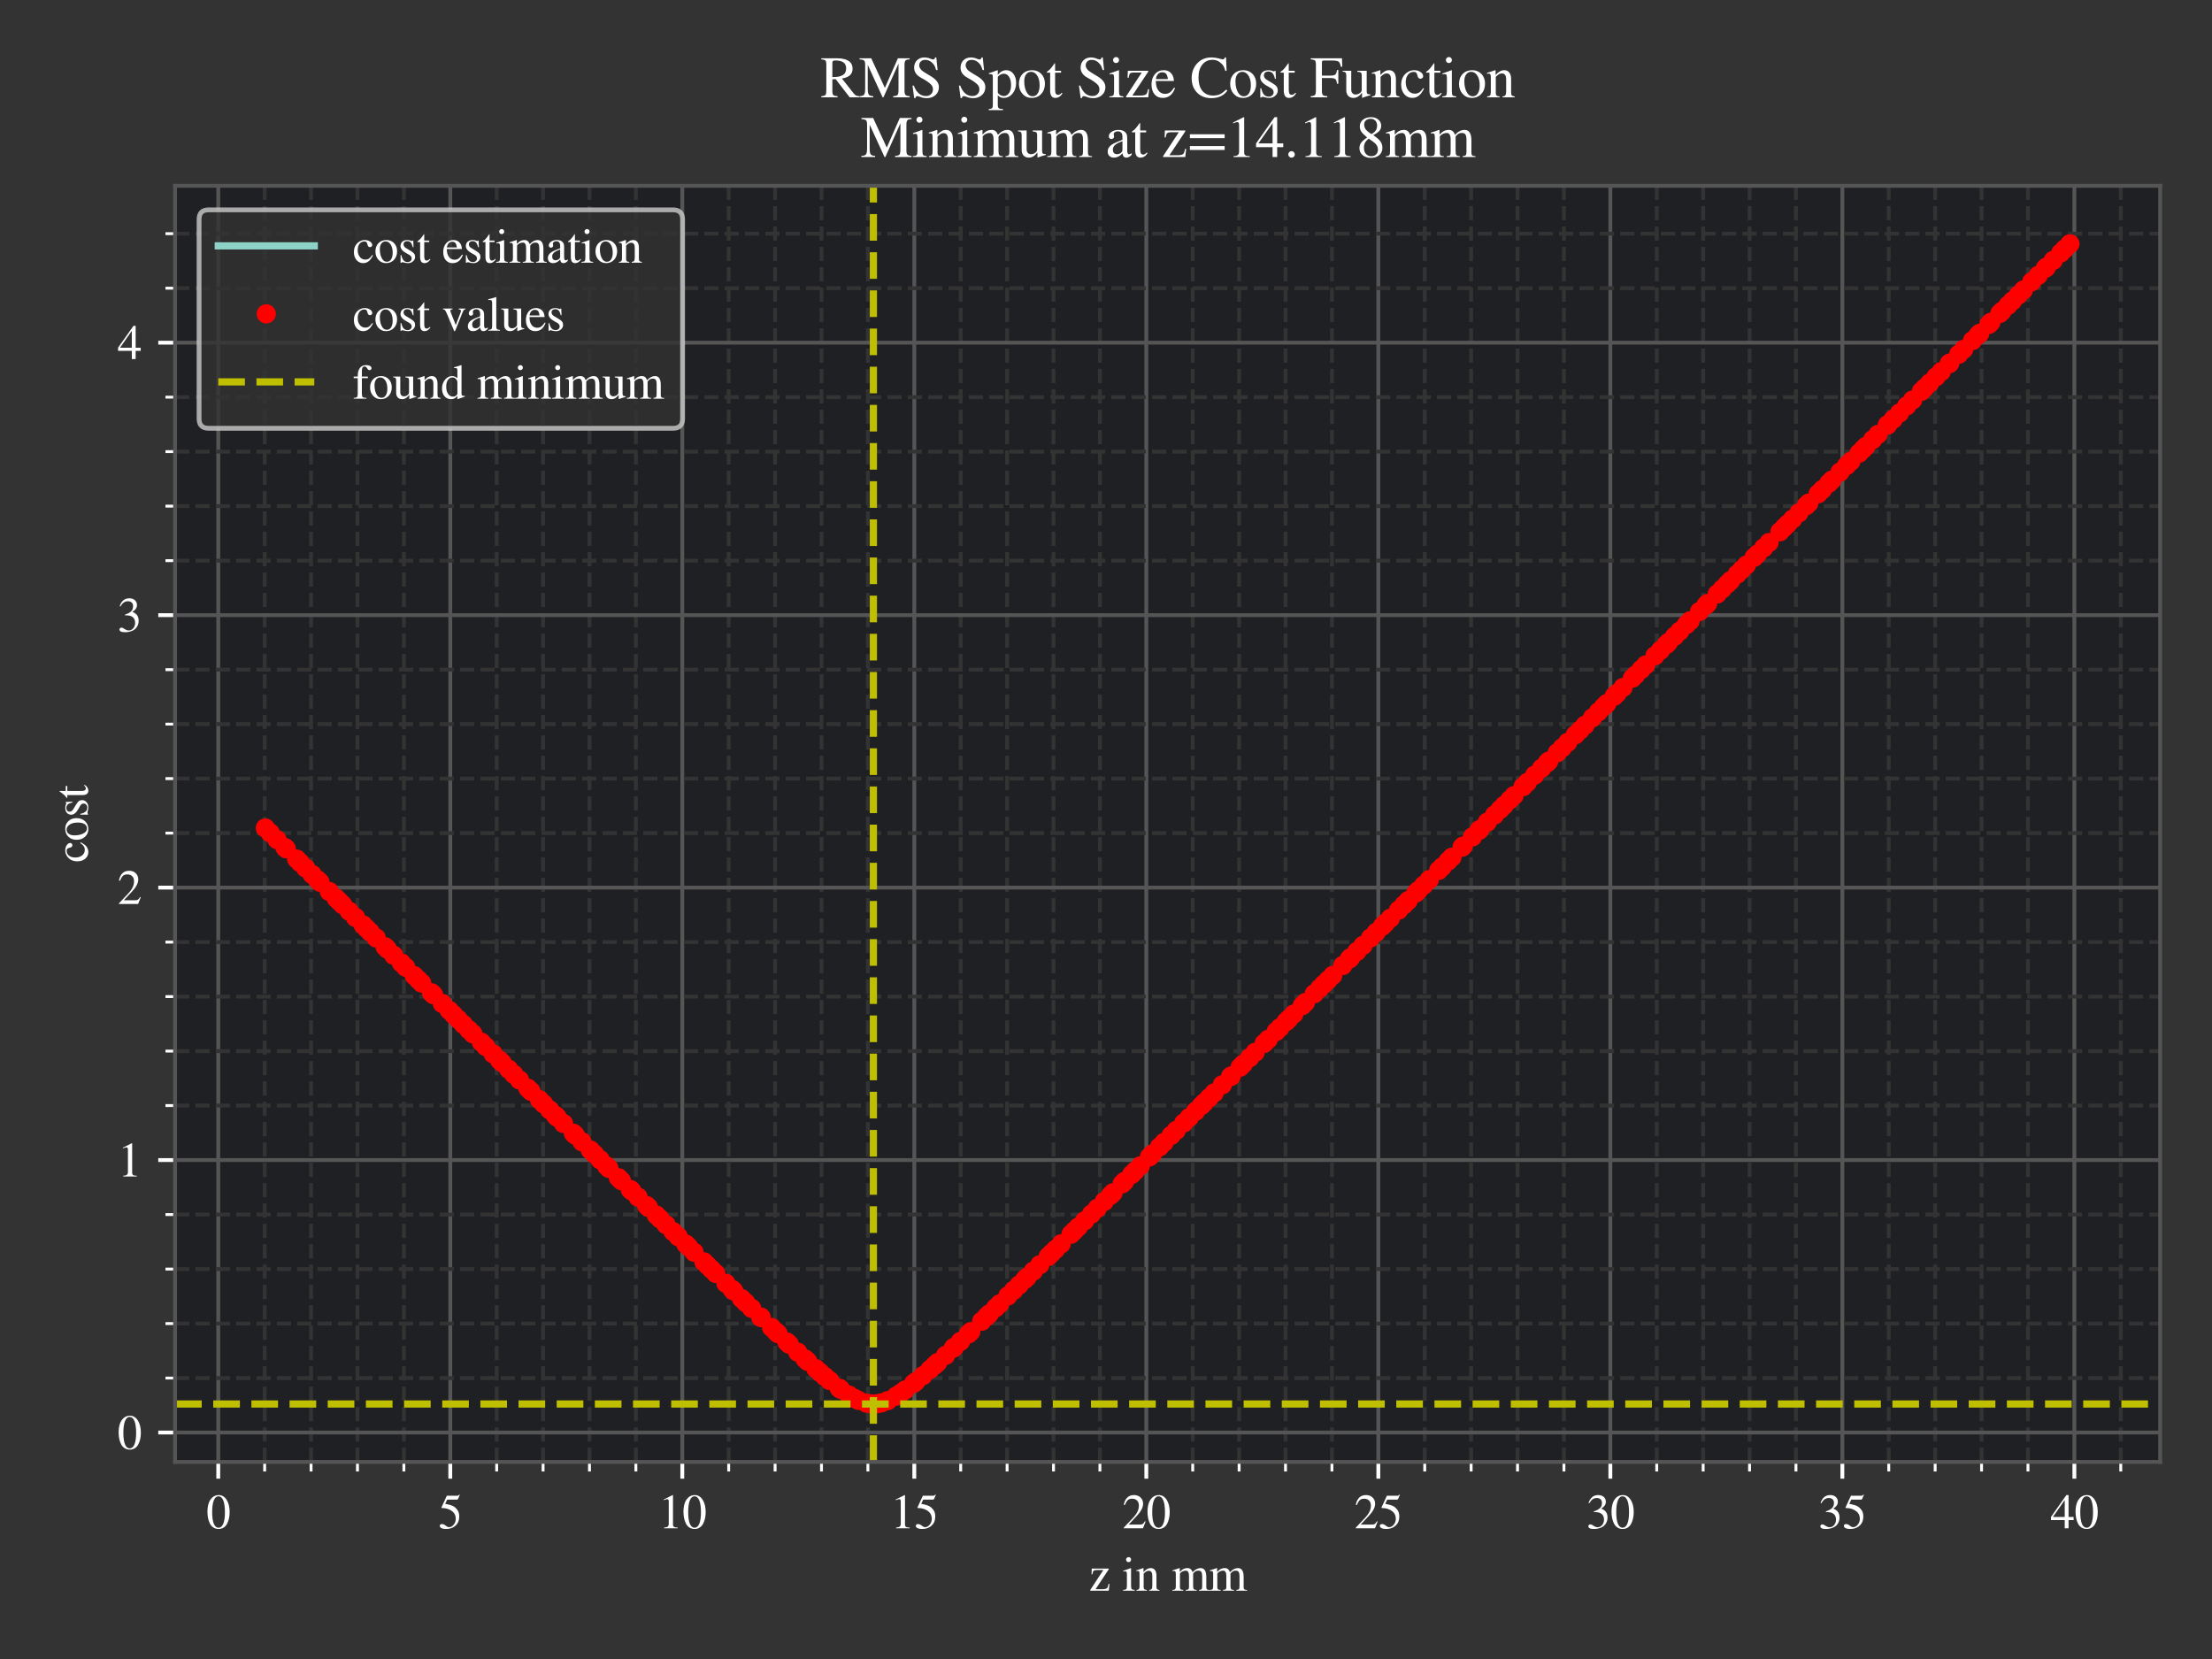 <?xml version="1.0" encoding="utf-8" standalone="no"?>
<!DOCTYPE svg PUBLIC "-//W3C//DTD SVG 1.1//EN"
  "http://www.w3.org/Graphics/SVG/1.1/DTD/svg11.dtd">
<svg xmlns:xlink="http://www.w3.org/1999/xlink" width="460.8pt" height="345.6pt" viewBox="0 0 460.8 345.6" xmlns="http://www.w3.org/2000/svg" version="1.1">
 <defs>
  <style type="text/css">*{stroke-linejoin: round; stroke-linecap: butt}</style>
 </defs>
 <g id="figure_1">
  <g id="patch_1">
   <path d="M 0 345.6 
L 460.8 345.6 
L 460.8 0 
L 0 0 
z
" style="fill: #333333"/>
  </g>
  <g id="axes_1">
   <g id="patch_2">
    <path d="M 36.47 304.54 
L 450 304.54 
L 450 38.713 
L 36.47 38.713 
z
" style="fill: #1f2023"/>
   </g>
   <g id="matplotlib.axis_1">
    <g id="xtick_1">
     <g id="line2d_1">
      <path d="M 45.467 304.54 
L 45.467 38.713 
" clip-path="url(#pb2d9e31c42)" style="fill: none; stroke: #555555; stroke-width: 0.8; stroke-linecap: square"/>
     </g>
     <g id="line2d_2">
      <defs>
       <path id="m5468bf2d17" d="M 0 0 
L 0 3.5 
" style="stroke: #ffffff; stroke-width: 0.8"/>
      </defs>
      <g>
       <use xlink:href="#m5468bf2d17" x="45.467" y="304.54" style="fill: #ffffff; stroke: #ffffff; stroke-width: 0.8"/>
      </g>
     </g>
     <g id="text_1">
      <!-- 0 -->
      <g style="fill: #ffffff" transform="translate(42.967 318.37) scale(0.1 -0.1)">
       <defs>
        <path id="STIXGeneral-Regular-30" d="M 3046 2112 
Q 3046 1683 2963 1302 
Q 2880 922 2717 602 
Q 2554 282 2266 96 
Q 1978 -90 1600 -90 
Q 1210 -90 915 108 
Q 621 307 461 640 
Q 301 973 227 1350 
Q 154 1728 154 2150 
Q 154 2746 301 3222 
Q 448 3699 790 4012 
Q 1133 4326 1626 4326 
Q 2253 4326 2649 3712 
Q 3046 3098 3046 2112 
z
M 2432 2080 
Q 2432 3091 2217 3625 
Q 2003 4160 1587 4160 
Q 1190 4160 979 3622 
Q 768 3085 768 2106 
Q 768 1120 979 598 
Q 1190 77 1600 77 
Q 2003 77 2217 598 
Q 2432 1120 2432 2080 
z
" transform="scale(0.016)"/>
       </defs>
       <use xlink:href="#STIXGeneral-Regular-30"/>
      </g>
     </g>
    </g>
    <g id="xtick_2">
     <g id="line2d_3">
      <path d="M 93.8 304.54 
L 93.8 38.713 
" clip-path="url(#pb2d9e31c42)" style="fill: none; stroke: #555555; stroke-width: 0.8; stroke-linecap: square"/>
     </g>
     <g id="line2d_4">
      <g>
       <use xlink:href="#m5468bf2d17" x="93.8" y="304.54" style="fill: #ffffff; stroke: #ffffff; stroke-width: 0.8"/>
      </g>
     </g>
     <g id="text_2">
      <!-- 5 -->
      <g style="fill: #ffffff" transform="translate(91.3 318.37) scale(0.1 -0.1)">
       <defs>
        <path id="STIXGeneral-Regular-35" d="M 2803 4358 
L 2573 3814 
Q 2534 3731 2400 3731 
L 1158 3731 
L 902 3187 
Q 1606 3053 1920 2896 
Q 2234 2739 2502 2368 
Q 2726 2061 2726 1555 
Q 2726 1094 2576 780 
Q 2426 467 2099 224 
Q 1664 -90 1011 -90 
Q 646 -90 422 19 
Q 198 128 198 307 
Q 198 550 486 550 
Q 717 550 960 352 
Q 1210 147 1414 147 
Q 1747 147 2012 480 
Q 2278 813 2278 1229 
Q 2278 1843 1850 2189 
Q 1293 2637 486 2637 
Q 410 2637 410 2688 
L 416 2720 
L 1114 4237 
L 2438 4237 
Q 2547 4237 2608 4269 
Q 2669 4301 2746 4403 
L 2803 4358 
z
" transform="scale(0.016)"/>
       </defs>
       <use xlink:href="#STIXGeneral-Regular-35"/>
      </g>
     </g>
    </g>
    <g id="xtick_3">
     <g id="line2d_5">
      <path d="M 142.133 304.54 
L 142.133 38.713 
" clip-path="url(#pb2d9e31c42)" style="fill: none; stroke: #555555; stroke-width: 0.8; stroke-linecap: square"/>
     </g>
     <g id="line2d_6">
      <g>
       <use xlink:href="#m5468bf2d17" x="142.133" y="304.54" style="fill: #ffffff; stroke: #ffffff; stroke-width: 0.8"/>
      </g>
     </g>
     <g id="text_3">
      <!-- 10 -->
      <g style="fill: #ffffff" transform="translate(137.133 318.37) scale(0.1 -0.1)">
       <defs>
        <path id="STIXGeneral-Regular-31" d="M 2522 0 
L 755 0 
L 755 96 
Q 1107 115 1235 227 
Q 1363 339 1363 608 
L 1363 3482 
Q 1363 3795 1171 3795 
Q 1082 3795 883 3718 
L 710 3654 
L 710 3744 
L 1856 4326 
L 1914 4307 
L 1914 486 
Q 1914 275 2042 185 
Q 2170 96 2522 96 
L 2522 0 
z
" transform="scale(0.016)"/>
       </defs>
       <use xlink:href="#STIXGeneral-Regular-31"/>
       <use xlink:href="#STIXGeneral-Regular-30" transform="translate(50 0)"/>
      </g>
     </g>
    </g>
    <g id="xtick_4">
     <g id="line2d_7">
      <path d="M 190.466 304.54 
L 190.466 38.713 
" clip-path="url(#pb2d9e31c42)" style="fill: none; stroke: #555555; stroke-width: 0.8; stroke-linecap: square"/>
     </g>
     <g id="line2d_8">
      <g>
       <use xlink:href="#m5468bf2d17" x="190.466" y="304.54" style="fill: #ffffff; stroke: #ffffff; stroke-width: 0.8"/>
      </g>
     </g>
     <g id="text_4">
      <!-- 15 -->
      <g style="fill: #ffffff" transform="translate(185.466 318.37) scale(0.1 -0.1)">
       <use xlink:href="#STIXGeneral-Regular-31"/>
       <use xlink:href="#STIXGeneral-Regular-35" transform="translate(50 0)"/>
      </g>
     </g>
    </g>
    <g id="xtick_5">
     <g id="line2d_9">
      <path d="M 238.798 304.54 
L 238.798 38.713 
" clip-path="url(#pb2d9e31c42)" style="fill: none; stroke: #555555; stroke-width: 0.8; stroke-linecap: square"/>
     </g>
     <g id="line2d_10">
      <g>
       <use xlink:href="#m5468bf2d17" x="238.798" y="304.54" style="fill: #ffffff; stroke: #ffffff; stroke-width: 0.8"/>
      </g>
     </g>
     <g id="text_5">
      <!-- 20 -->
      <g style="fill: #ffffff" transform="translate(233.798 318.37) scale(0.1 -0.1)">
       <defs>
        <path id="STIXGeneral-Regular-32" d="M 3034 877 
L 2688 0 
L 186 0 
L 186 77 
L 1325 1286 
Q 1773 1754 1965 2144 
Q 2157 2534 2157 2950 
Q 2157 3379 1920 3616 
Q 1683 3853 1267 3853 
Q 922 3853 720 3673 
Q 518 3494 326 3021 
L 192 3053 
Q 301 3648 630 3987 
Q 960 4326 1523 4326 
Q 2054 4326 2380 4006 
Q 2707 3686 2707 3200 
Q 2707 2477 1888 1613 
L 832 486 
L 2330 486 
Q 2541 486 2665 569 
Q 2790 653 2944 915 
L 3034 877 
z
" transform="scale(0.016)"/>
       </defs>
       <use xlink:href="#STIXGeneral-Regular-32"/>
       <use xlink:href="#STIXGeneral-Regular-30" transform="translate(50 0)"/>
      </g>
     </g>
    </g>
    <g id="xtick_6">
     <g id="line2d_11">
      <path d="M 287.131 304.54 
L 287.131 38.713 
" clip-path="url(#pb2d9e31c42)" style="fill: none; stroke: #555555; stroke-width: 0.8; stroke-linecap: square"/>
     </g>
     <g id="line2d_12">
      <g>
       <use xlink:href="#m5468bf2d17" x="287.131" y="304.54" style="fill: #ffffff; stroke: #ffffff; stroke-width: 0.8"/>
      </g>
     </g>
     <g id="text_6">
      <!-- 25 -->
      <g style="fill: #ffffff" transform="translate(282.131 318.37) scale(0.1 -0.1)">
       <use xlink:href="#STIXGeneral-Regular-32"/>
       <use xlink:href="#STIXGeneral-Regular-35" transform="translate(50 0)"/>
      </g>
     </g>
    </g>
    <g id="xtick_7">
     <g id="line2d_13">
      <path d="M 335.464 304.54 
L 335.464 38.713 
" clip-path="url(#pb2d9e31c42)" style="fill: none; stroke: #555555; stroke-width: 0.8; stroke-linecap: square"/>
     </g>
     <g id="line2d_14">
      <g>
       <use xlink:href="#m5468bf2d17" x="335.464" y="304.54" style="fill: #ffffff; stroke: #ffffff; stroke-width: 0.8"/>
      </g>
     </g>
     <g id="text_7">
      <!-- 30 -->
      <g style="fill: #ffffff" transform="translate(330.464 318.37) scale(0.1 -0.1)">
       <defs>
        <path id="STIXGeneral-Regular-33" d="M 390 3264 
L 288 3290 
Q 435 3770 748 4048 
Q 1062 4326 1542 4326 
Q 1990 4326 2265 4083 
Q 2541 3840 2541 3450 
Q 2541 2925 1946 2566 
Q 2298 2413 2477 2227 
Q 2758 1914 2758 1402 
Q 2758 890 2464 506 
Q 2246 211 1840 60 
Q 1434 -90 979 -90 
Q 262 -90 262 275 
Q 262 378 339 442 
Q 416 506 525 506 
Q 685 506 915 339 
Q 1197 141 1466 141 
Q 1818 141 2058 425 
Q 2298 710 2298 1120 
Q 2298 1856 1632 2048 
Q 1434 2112 979 2112 
L 979 2202 
Q 1338 2323 1517 2432 
Q 2035 2726 2035 3290 
Q 2035 3610 1852 3776 
Q 1670 3942 1344 3942 
Q 768 3942 390 3264 
z
" transform="scale(0.016)"/>
       </defs>
       <use xlink:href="#STIXGeneral-Regular-33"/>
       <use xlink:href="#STIXGeneral-Regular-30" transform="translate(50 0)"/>
      </g>
     </g>
    </g>
    <g id="xtick_8">
     <g id="line2d_15">
      <path d="M 383.796 304.54 
L 383.796 38.713 
" clip-path="url(#pb2d9e31c42)" style="fill: none; stroke: #555555; stroke-width: 0.8; stroke-linecap: square"/>
     </g>
     <g id="line2d_16">
      <g>
       <use xlink:href="#m5468bf2d17" x="383.796" y="304.54" style="fill: #ffffff; stroke: #ffffff; stroke-width: 0.8"/>
      </g>
     </g>
     <g id="text_8">
      <!-- 35 -->
      <g style="fill: #ffffff" transform="translate(378.796 318.37) scale(0.1 -0.1)">
       <use xlink:href="#STIXGeneral-Regular-33"/>
       <use xlink:href="#STIXGeneral-Regular-35" transform="translate(50 0)"/>
      </g>
     </g>
    </g>
    <g id="xtick_9">
     <g id="line2d_17">
      <path d="M 432.129 304.54 
L 432.129 38.713 
" clip-path="url(#pb2d9e31c42)" style="fill: none; stroke: #555555; stroke-width: 0.8; stroke-linecap: square"/>
     </g>
     <g id="line2d_18">
      <g>
       <use xlink:href="#m5468bf2d17" x="432.129" y="304.54" style="fill: #ffffff; stroke: #ffffff; stroke-width: 0.8"/>
      </g>
     </g>
     <g id="text_9">
      <!-- 40 -->
      <g style="fill: #ffffff" transform="translate(427.129 318.37) scale(0.1 -0.1)">
       <defs>
        <path id="STIXGeneral-Regular-34" d="M 3027 1069 
L 2368 1069 
L 2368 0 
L 1869 0 
L 1869 1069 
L 77 1069 
L 77 1478 
L 2086 4326 
L 2368 4326 
L 2368 1478 
L 3027 1478 
L 3027 1069 
z
M 1869 1478 
L 1869 3674 
L 333 1478 
L 1869 1478 
z
" transform="scale(0.016)"/>
       </defs>
       <use xlink:href="#STIXGeneral-Regular-34"/>
       <use xlink:href="#STIXGeneral-Regular-30" transform="translate(50 0)"/>
      </g>
     </g>
    </g>
    <g id="xtick_10">
     <g id="line2d_19">
      <path d="M 55.134 304.54 
L 55.134 38.713 
" clip-path="url(#pb2d9e31c42)" style="fill: none; stroke-dasharray: 2.96,1.28; stroke-dashoffset: 0; stroke: #333333; stroke-width: 0.8"/>
     </g>
     <g id="line2d_20">
      <defs>
       <path id="m1411e47555" d="M 0 0 
L 0 2 
" style="stroke: #ffffff; stroke-width: 0.6"/>
      </defs>
      <g>
       <use xlink:href="#m1411e47555" x="55.134" y="304.54" style="fill: #ffffff; stroke: #ffffff; stroke-width: 0.6"/>
      </g>
     </g>
    </g>
    <g id="xtick_11">
     <g id="line2d_21">
      <path d="M 64.801 304.54 
L 64.801 38.713 
" clip-path="url(#pb2d9e31c42)" style="fill: none; stroke-dasharray: 2.96,1.28; stroke-dashoffset: 0; stroke: #333333; stroke-width: 0.8"/>
     </g>
     <g id="line2d_22">
      <g>
       <use xlink:href="#m1411e47555" x="64.801" y="304.54" style="fill: #ffffff; stroke: #ffffff; stroke-width: 0.6"/>
      </g>
     </g>
    </g>
    <g id="xtick_12">
     <g id="line2d_23">
      <path d="M 74.467 304.54 
L 74.467 38.713 
" clip-path="url(#pb2d9e31c42)" style="fill: none; stroke-dasharray: 2.96,1.28; stroke-dashoffset: 0; stroke: #333333; stroke-width: 0.8"/>
     </g>
     <g id="line2d_24">
      <g>
       <use xlink:href="#m1411e47555" x="74.467" y="304.54" style="fill: #ffffff; stroke: #ffffff; stroke-width: 0.6"/>
      </g>
     </g>
    </g>
    <g id="xtick_13">
     <g id="line2d_25">
      <path d="M 84.134 304.54 
L 84.134 38.713 
" clip-path="url(#pb2d9e31c42)" style="fill: none; stroke-dasharray: 2.96,1.28; stroke-dashoffset: 0; stroke: #333333; stroke-width: 0.8"/>
     </g>
     <g id="line2d_26">
      <g>
       <use xlink:href="#m1411e47555" x="84.134" y="304.54" style="fill: #ffffff; stroke: #ffffff; stroke-width: 0.6"/>
      </g>
     </g>
    </g>
    <g id="xtick_14">
     <g id="line2d_27">
      <path d="M 103.467 304.54 
L 103.467 38.713 
" clip-path="url(#pb2d9e31c42)" style="fill: none; stroke-dasharray: 2.96,1.28; stroke-dashoffset: 0; stroke: #333333; stroke-width: 0.8"/>
     </g>
     <g id="line2d_28">
      <g>
       <use xlink:href="#m1411e47555" x="103.467" y="304.54" style="fill: #ffffff; stroke: #ffffff; stroke-width: 0.6"/>
      </g>
     </g>
    </g>
    <g id="xtick_15">
     <g id="line2d_29">
      <path d="M 113.133 304.54 
L 113.133 38.713 
" clip-path="url(#pb2d9e31c42)" style="fill: none; stroke-dasharray: 2.96,1.28; stroke-dashoffset: 0; stroke: #333333; stroke-width: 0.8"/>
     </g>
     <g id="line2d_30">
      <g>
       <use xlink:href="#m1411e47555" x="113.133" y="304.54" style="fill: #ffffff; stroke: #ffffff; stroke-width: 0.6"/>
      </g>
     </g>
    </g>
    <g id="xtick_16">
     <g id="line2d_31">
      <path d="M 122.8 304.54 
L 122.8 38.713 
" clip-path="url(#pb2d9e31c42)" style="fill: none; stroke-dasharray: 2.96,1.28; stroke-dashoffset: 0; stroke: #333333; stroke-width: 0.8"/>
     </g>
     <g id="line2d_32">
      <g>
       <use xlink:href="#m1411e47555" x="122.8" y="304.54" style="fill: #ffffff; stroke: #ffffff; stroke-width: 0.6"/>
      </g>
     </g>
    </g>
    <g id="xtick_17">
     <g id="line2d_33">
      <path d="M 132.466 304.54 
L 132.466 38.713 
" clip-path="url(#pb2d9e31c42)" style="fill: none; stroke-dasharray: 2.96,1.28; stroke-dashoffset: 0; stroke: #333333; stroke-width: 0.8"/>
     </g>
     <g id="line2d_34">
      <g>
       <use xlink:href="#m1411e47555" x="132.466" y="304.54" style="fill: #ffffff; stroke: #ffffff; stroke-width: 0.6"/>
      </g>
     </g>
    </g>
    <g id="xtick_18">
     <g id="line2d_35">
      <path d="M 151.799 304.54 
L 151.799 38.713 
" clip-path="url(#pb2d9e31c42)" style="fill: none; stroke-dasharray: 2.96,1.28; stroke-dashoffset: 0; stroke: #333333; stroke-width: 0.8"/>
     </g>
     <g id="line2d_36">
      <g>
       <use xlink:href="#m1411e47555" x="151.799" y="304.54" style="fill: #ffffff; stroke: #ffffff; stroke-width: 0.6"/>
      </g>
     </g>
    </g>
    <g id="xtick_19">
     <g id="line2d_37">
      <path d="M 161.466 304.54 
L 161.466 38.713 
" clip-path="url(#pb2d9e31c42)" style="fill: none; stroke-dasharray: 2.96,1.28; stroke-dashoffset: 0; stroke: #333333; stroke-width: 0.8"/>
     </g>
     <g id="line2d_38">
      <g>
       <use xlink:href="#m1411e47555" x="161.466" y="304.54" style="fill: #ffffff; stroke: #ffffff; stroke-width: 0.6"/>
      </g>
     </g>
    </g>
    <g id="xtick_20">
     <g id="line2d_39">
      <path d="M 171.133 304.54 
L 171.133 38.713 
" clip-path="url(#pb2d9e31c42)" style="fill: none; stroke-dasharray: 2.96,1.28; stroke-dashoffset: 0; stroke: #333333; stroke-width: 0.8"/>
     </g>
     <g id="line2d_40">
      <g>
       <use xlink:href="#m1411e47555" x="171.133" y="304.54" style="fill: #ffffff; stroke: #ffffff; stroke-width: 0.6"/>
      </g>
     </g>
    </g>
    <g id="xtick_21">
     <g id="line2d_41">
      <path d="M 180.799 304.54 
L 180.799 38.713 
" clip-path="url(#pb2d9e31c42)" style="fill: none; stroke-dasharray: 2.96,1.28; stroke-dashoffset: 0; stroke: #333333; stroke-width: 0.8"/>
     </g>
     <g id="line2d_42">
      <g>
       <use xlink:href="#m1411e47555" x="180.799" y="304.54" style="fill: #ffffff; stroke: #ffffff; stroke-width: 0.6"/>
      </g>
     </g>
    </g>
    <g id="xtick_22">
     <g id="line2d_43">
      <path d="M 200.132 304.54 
L 200.132 38.713 
" clip-path="url(#pb2d9e31c42)" style="fill: none; stroke-dasharray: 2.96,1.28; stroke-dashoffset: 0; stroke: #333333; stroke-width: 0.8"/>
     </g>
     <g id="line2d_44">
      <g>
       <use xlink:href="#m1411e47555" x="200.132" y="304.54" style="fill: #ffffff; stroke: #ffffff; stroke-width: 0.6"/>
      </g>
     </g>
    </g>
    <g id="xtick_23">
     <g id="line2d_45">
      <path d="M 209.799 304.54 
L 209.799 38.713 
" clip-path="url(#pb2d9e31c42)" style="fill: none; stroke-dasharray: 2.96,1.28; stroke-dashoffset: 0; stroke: #333333; stroke-width: 0.8"/>
     </g>
     <g id="line2d_46">
      <g>
       <use xlink:href="#m1411e47555" x="209.799" y="304.54" style="fill: #ffffff; stroke: #ffffff; stroke-width: 0.6"/>
      </g>
     </g>
    </g>
    <g id="xtick_24">
     <g id="line2d_47">
      <path d="M 219.465 304.54 
L 219.465 38.713 
" clip-path="url(#pb2d9e31c42)" style="fill: none; stroke-dasharray: 2.96,1.28; stroke-dashoffset: 0; stroke: #333333; stroke-width: 0.8"/>
     </g>
     <g id="line2d_48">
      <g>
       <use xlink:href="#m1411e47555" x="219.465" y="304.54" style="fill: #ffffff; stroke: #ffffff; stroke-width: 0.6"/>
      </g>
     </g>
    </g>
    <g id="xtick_25">
     <g id="line2d_49">
      <path d="M 229.132 304.54 
L 229.132 38.713 
" clip-path="url(#pb2d9e31c42)" style="fill: none; stroke-dasharray: 2.96,1.28; stroke-dashoffset: 0; stroke: #333333; stroke-width: 0.8"/>
     </g>
     <g id="line2d_50">
      <g>
       <use xlink:href="#m1411e47555" x="229.132" y="304.54" style="fill: #ffffff; stroke: #ffffff; stroke-width: 0.6"/>
      </g>
     </g>
    </g>
    <g id="xtick_26">
     <g id="line2d_51">
      <path d="M 248.465 304.54 
L 248.465 38.713 
" clip-path="url(#pb2d9e31c42)" style="fill: none; stroke-dasharray: 2.96,1.28; stroke-dashoffset: 0; stroke: #333333; stroke-width: 0.8"/>
     </g>
     <g id="line2d_52">
      <g>
       <use xlink:href="#m1411e47555" x="248.465" y="304.54" style="fill: #ffffff; stroke: #ffffff; stroke-width: 0.6"/>
      </g>
     </g>
    </g>
    <g id="xtick_27">
     <g id="line2d_53">
      <path d="M 258.131 304.54 
L 258.131 38.713 
" clip-path="url(#pb2d9e31c42)" style="fill: none; stroke-dasharray: 2.96,1.28; stroke-dashoffset: 0; stroke: #333333; stroke-width: 0.8"/>
     </g>
     <g id="line2d_54">
      <g>
       <use xlink:href="#m1411e47555" x="258.131" y="304.54" style="fill: #ffffff; stroke: #ffffff; stroke-width: 0.6"/>
      </g>
     </g>
    </g>
    <g id="xtick_28">
     <g id="line2d_55">
      <path d="M 267.798 304.54 
L 267.798 38.713 
" clip-path="url(#pb2d9e31c42)" style="fill: none; stroke-dasharray: 2.96,1.28; stroke-dashoffset: 0; stroke: #333333; stroke-width: 0.8"/>
     </g>
     <g id="line2d_56">
      <g>
       <use xlink:href="#m1411e47555" x="267.798" y="304.54" style="fill: #ffffff; stroke: #ffffff; stroke-width: 0.6"/>
      </g>
     </g>
    </g>
    <g id="xtick_29">
     <g id="line2d_57">
      <path d="M 277.464 304.54 
L 277.464 38.713 
" clip-path="url(#pb2d9e31c42)" style="fill: none; stroke-dasharray: 2.96,1.28; stroke-dashoffset: 0; stroke: #333333; stroke-width: 0.8"/>
     </g>
     <g id="line2d_58">
      <g>
       <use xlink:href="#m1411e47555" x="277.464" y="304.54" style="fill: #ffffff; stroke: #ffffff; stroke-width: 0.6"/>
      </g>
     </g>
    </g>
    <g id="xtick_30">
     <g id="line2d_59">
      <path d="M 296.798 304.54 
L 296.798 38.713 
" clip-path="url(#pb2d9e31c42)" style="fill: none; stroke-dasharray: 2.96,1.28; stroke-dashoffset: 0; stroke: #333333; stroke-width: 0.8"/>
     </g>
     <g id="line2d_60">
      <g>
       <use xlink:href="#m1411e47555" x="296.798" y="304.54" style="fill: #ffffff; stroke: #ffffff; stroke-width: 0.6"/>
      </g>
     </g>
    </g>
    <g id="xtick_31">
     <g id="line2d_61">
      <path d="M 306.464 304.54 
L 306.464 38.713 
" clip-path="url(#pb2d9e31c42)" style="fill: none; stroke-dasharray: 2.96,1.28; stroke-dashoffset: 0; stroke: #333333; stroke-width: 0.8"/>
     </g>
     <g id="line2d_62">
      <g>
       <use xlink:href="#m1411e47555" x="306.464" y="304.54" style="fill: #ffffff; stroke: #ffffff; stroke-width: 0.6"/>
      </g>
     </g>
    </g>
    <g id="xtick_32">
     <g id="line2d_63">
      <path d="M 316.131 304.54 
L 316.131 38.713 
" clip-path="url(#pb2d9e31c42)" style="fill: none; stroke-dasharray: 2.96,1.28; stroke-dashoffset: 0; stroke: #333333; stroke-width: 0.8"/>
     </g>
     <g id="line2d_64">
      <g>
       <use xlink:href="#m1411e47555" x="316.131" y="304.54" style="fill: #ffffff; stroke: #ffffff; stroke-width: 0.6"/>
      </g>
     </g>
    </g>
    <g id="xtick_33">
     <g id="line2d_65">
      <path d="M 325.797 304.54 
L 325.797 38.713 
" clip-path="url(#pb2d9e31c42)" style="fill: none; stroke-dasharray: 2.96,1.28; stroke-dashoffset: 0; stroke: #333333; stroke-width: 0.8"/>
     </g>
     <g id="line2d_66">
      <g>
       <use xlink:href="#m1411e47555" x="325.797" y="304.54" style="fill: #ffffff; stroke: #ffffff; stroke-width: 0.6"/>
      </g>
     </g>
    </g>
    <g id="xtick_34">
     <g id="line2d_67">
      <path d="M 345.13 304.54 
L 345.13 38.713 
" clip-path="url(#pb2d9e31c42)" style="fill: none; stroke-dasharray: 2.96,1.28; stroke-dashoffset: 0; stroke: #333333; stroke-width: 0.8"/>
     </g>
     <g id="line2d_68">
      <g>
       <use xlink:href="#m1411e47555" x="345.13" y="304.54" style="fill: #ffffff; stroke: #ffffff; stroke-width: 0.6"/>
      </g>
     </g>
    </g>
    <g id="xtick_35">
     <g id="line2d_69">
      <path d="M 354.797 304.54 
L 354.797 38.713 
" clip-path="url(#pb2d9e31c42)" style="fill: none; stroke-dasharray: 2.96,1.28; stroke-dashoffset: 0; stroke: #333333; stroke-width: 0.8"/>
     </g>
     <g id="line2d_70">
      <g>
       <use xlink:href="#m1411e47555" x="354.797" y="304.54" style="fill: #ffffff; stroke: #ffffff; stroke-width: 0.6"/>
      </g>
     </g>
    </g>
    <g id="xtick_36">
     <g id="line2d_71">
      <path d="M 364.463 304.54 
L 364.463 38.713 
" clip-path="url(#pb2d9e31c42)" style="fill: none; stroke-dasharray: 2.96,1.28; stroke-dashoffset: 0; stroke: #333333; stroke-width: 0.8"/>
     </g>
     <g id="line2d_72">
      <g>
       <use xlink:href="#m1411e47555" x="364.463" y="304.54" style="fill: #ffffff; stroke: #ffffff; stroke-width: 0.6"/>
      </g>
     </g>
    </g>
    <g id="xtick_37">
     <g id="line2d_73">
      <path d="M 374.13 304.54 
L 374.13 38.713 
" clip-path="url(#pb2d9e31c42)" style="fill: none; stroke-dasharray: 2.96,1.28; stroke-dashoffset: 0; stroke: #333333; stroke-width: 0.8"/>
     </g>
     <g id="line2d_74">
      <g>
       <use xlink:href="#m1411e47555" x="374.13" y="304.54" style="fill: #ffffff; stroke: #ffffff; stroke-width: 0.6"/>
      </g>
     </g>
    </g>
    <g id="xtick_38">
     <g id="line2d_75">
      <path d="M 393.463 304.54 
L 393.463 38.713 
" clip-path="url(#pb2d9e31c42)" style="fill: none; stroke-dasharray: 2.96,1.28; stroke-dashoffset: 0; stroke: #333333; stroke-width: 0.8"/>
     </g>
     <g id="line2d_76">
      <g>
       <use xlink:href="#m1411e47555" x="393.463" y="304.54" style="fill: #ffffff; stroke: #ffffff; stroke-width: 0.6"/>
      </g>
     </g>
    </g>
    <g id="xtick_39">
     <g id="line2d_77">
      <path d="M 403.129 304.54 
L 403.129 38.713 
" clip-path="url(#pb2d9e31c42)" style="fill: none; stroke-dasharray: 2.96,1.28; stroke-dashoffset: 0; stroke: #333333; stroke-width: 0.8"/>
     </g>
     <g id="line2d_78">
      <g>
       <use xlink:href="#m1411e47555" x="403.129" y="304.54" style="fill: #ffffff; stroke: #ffffff; stroke-width: 0.6"/>
      </g>
     </g>
    </g>
    <g id="xtick_40">
     <g id="line2d_79">
      <path d="M 412.796 304.54 
L 412.796 38.713 
" clip-path="url(#pb2d9e31c42)" style="fill: none; stroke-dasharray: 2.96,1.28; stroke-dashoffset: 0; stroke: #333333; stroke-width: 0.8"/>
     </g>
     <g id="line2d_80">
      <g>
       <use xlink:href="#m1411e47555" x="412.796" y="304.54" style="fill: #ffffff; stroke: #ffffff; stroke-width: 0.6"/>
      </g>
     </g>
    </g>
    <g id="xtick_41">
     <g id="line2d_81">
      <path d="M 422.463 304.54 
L 422.463 38.713 
" clip-path="url(#pb2d9e31c42)" style="fill: none; stroke-dasharray: 2.96,1.28; stroke-dashoffset: 0; stroke: #333333; stroke-width: 0.8"/>
     </g>
     <g id="line2d_82">
      <g>
       <use xlink:href="#m1411e47555" x="422.463" y="304.54" style="fill: #ffffff; stroke: #ffffff; stroke-width: 0.6"/>
      </g>
     </g>
    </g>
    <g id="xtick_42">
     <g id="line2d_83">
      <path d="M 441.796 304.54 
L 441.796 38.713 
" clip-path="url(#pb2d9e31c42)" style="fill: none; stroke-dasharray: 2.96,1.28; stroke-dashoffset: 0; stroke: #333333; stroke-width: 0.8"/>
     </g>
     <g id="line2d_84">
      <g>
       <use xlink:href="#m1411e47555" x="441.796" y="304.54" style="fill: #ffffff; stroke: #ffffff; stroke-width: 0.6"/>
      </g>
     </g>
    </g>
    <g id="text_10">
     <!-- z in mm -->
     <g style="fill: #ffffff" transform="translate(226.845 331.37) scale(0.1 -0.1)">
      <defs>
       <path id="STIXGeneral-Regular-7a" d="M 2675 870 
L 2579 0 
L 173 0 
L 173 96 
L 1875 2688 
L 1011 2688 
Q 710 2688 604 2582 
Q 499 2477 454 2125 
L 339 2125 
L 365 2880 
L 2579 2880 
L 2579 2784 
L 858 192 
L 1709 192 
Q 2246 192 2387 365 
Q 2477 474 2560 896 
L 2675 870 
z
" transform="scale(0.016)"/>
       <path id="STIXGeneral-Regular-20" transform="scale(0.016)"/>
       <path id="STIXGeneral-Regular-69" d="M 1152 4045 
Q 1152 3904 1056 3811 
Q 960 3718 819 3718 
Q 685 3718 592 3811 
Q 499 3904 499 4045 
Q 499 4179 595 4275 
Q 691 4371 826 4371 
Q 966 4371 1059 4275 
Q 1152 4179 1152 4045 
z
M 1619 0 
L 102 0 
L 102 96 
Q 435 115 521 211 
Q 608 307 608 666 
L 608 2118 
Q 608 2342 563 2432 
Q 518 2522 397 2522 
Q 243 2522 128 2490 
L 128 2592 
L 1120 2944 
L 1146 2918 
L 1146 672 
Q 1146 314 1226 218 
Q 1306 122 1619 96 
L 1619 0 
z
" transform="scale(0.016)"/>
       <path id="STIXGeneral-Regular-6e" d="M 3104 0 
L 1773 0 
L 1779 96 
Q 2016 115 2096 233 
Q 2176 352 2176 672 
L 2176 1946 
Q 2176 2592 1709 2592 
Q 1549 2592 1408 2515 
Q 1267 2438 1050 2227 
L 1050 461 
Q 1050 269 1136 192 
Q 1222 115 1466 96 
L 1466 0 
L 115 0 
L 115 96 
Q 358 115 435 214 
Q 512 314 512 602 
L 512 2157 
Q 512 2394 467 2483 
Q 422 2573 288 2573 
Q 160 2573 102 2547 
L 102 2656 
Q 550 2784 979 2944 
L 1030 2925 
L 1030 2426 
L 1037 2426 
Q 1491 2944 1958 2944 
Q 2323 2944 2518 2688 
Q 2714 2432 2714 1958 
L 2714 544 
Q 2714 288 2790 205 
Q 2867 122 3104 96 
L 3104 0 
z
" transform="scale(0.016)"/>
       <path id="STIXGeneral-Regular-6d" d="M 4960 0 
L 3565 0 
L 3565 96 
Q 3834 122 3907 208 
Q 3981 294 3981 576 
L 3981 1894 
Q 3981 2278 3869 2444 
Q 3757 2611 3488 2611 
Q 3264 2611 3107 2521 
Q 2950 2432 2803 2221 
L 2803 608 
Q 2803 301 2896 201 
Q 2989 102 3264 96 
L 3264 0 
L 1830 0 
L 1830 96 
Q 2112 115 2189 188 
Q 2266 262 2266 550 
L 2266 1901 
Q 2266 2611 1850 2611 
Q 1670 2611 1468 2531 
Q 1267 2451 1171 2336 
Q 1088 2240 1088 2227 
L 1088 448 
Q 1088 243 1177 176 
Q 1267 109 1523 96 
L 1523 0 
L 102 0 
L 102 96 
Q 371 102 460 195 
Q 550 288 550 563 
L 550 2150 
Q 550 2387 499 2480 
Q 448 2573 326 2573 
Q 230 2573 122 2547 
L 122 2656 
Q 557 2778 1011 2944 
L 1062 2925 
L 1062 2451 
L 1075 2451 
Q 1363 2752 1584 2848 
Q 1805 2944 2054 2944 
Q 2560 2944 2733 2406 
Q 3232 2944 3776 2944 
Q 4518 2944 4518 1792 
L 4518 493 
Q 4518 282 4582 202 
Q 4646 122 4794 109 
L 4960 96 
L 4960 0 
z
" transform="scale(0.016)"/>
      </defs>
      <use xlink:href="#STIXGeneral-Regular-7a"/>
      <use xlink:href="#STIXGeneral-Regular-20" transform="translate(44.4 0)"/>
      <use xlink:href="#STIXGeneral-Regular-69" transform="translate(69.4 0)"/>
      <use xlink:href="#STIXGeneral-Regular-6e" transform="translate(97.2 0)"/>
      <use xlink:href="#STIXGeneral-Regular-20" transform="translate(147.2 0)"/>
      <use xlink:href="#STIXGeneral-Regular-6d" transform="translate(172.2 0)"/>
      <use xlink:href="#STIXGeneral-Regular-6d" transform="translate(250 0)"/>
     </g>
    </g>
   </g>
   <g id="matplotlib.axis_2">
    <g id="ytick_1">
     <g id="line2d_85">
      <path d="M 36.47 298.425 
L 450 298.425 
" clip-path="url(#pb2d9e31c42)" style="fill: none; stroke: #555555; stroke-width: 0.8; stroke-linecap: square"/>
     </g>
     <g id="line2d_86">
      <defs>
       <path id="m9ad4213b2a" d="M 0 0 
L -3.5 0 
" style="stroke: #ffffff; stroke-width: 0.8"/>
      </defs>
      <g>
       <use xlink:href="#m9ad4213b2a" x="36.47" y="298.425" style="fill: #ffffff; stroke: #ffffff; stroke-width: 0.8"/>
      </g>
     </g>
     <g id="text_11">
      <!-- 0 -->
      <g style="fill: #ffffff" transform="translate(24.47 301.84) scale(0.1 -0.1)">
       <use xlink:href="#STIXGeneral-Regular-30"/>
      </g>
     </g>
    </g>
    <g id="ytick_2">
     <g id="line2d_87">
      <path d="M 36.47 241.665 
L 450 241.665 
" clip-path="url(#pb2d9e31c42)" style="fill: none; stroke: #555555; stroke-width: 0.8; stroke-linecap: square"/>
     </g>
     <g id="line2d_88">
      <g>
       <use xlink:href="#m9ad4213b2a" x="36.47" y="241.665" style="fill: #ffffff; stroke: #ffffff; stroke-width: 0.8"/>
      </g>
     </g>
     <g id="text_12">
      <!-- 1 -->
      <g style="fill: #ffffff" transform="translate(24.47 245.08) scale(0.1 -0.1)">
       <use xlink:href="#STIXGeneral-Regular-31"/>
      </g>
     </g>
    </g>
    <g id="ytick_3">
     <g id="line2d_89">
      <path d="M 36.47 184.904 
L 450 184.904 
" clip-path="url(#pb2d9e31c42)" style="fill: none; stroke: #555555; stroke-width: 0.8; stroke-linecap: square"/>
     </g>
     <g id="line2d_90">
      <g>
       <use xlink:href="#m9ad4213b2a" x="36.47" y="184.904" style="fill: #ffffff; stroke: #ffffff; stroke-width: 0.8"/>
      </g>
     </g>
     <g id="text_13">
      <!-- 2 -->
      <g style="fill: #ffffff" transform="translate(24.47 188.319) scale(0.1 -0.1)">
       <use xlink:href="#STIXGeneral-Regular-32"/>
      </g>
     </g>
    </g>
    <g id="ytick_4">
     <g id="line2d_91">
      <path d="M 36.47 128.144 
L 450 128.144 
" clip-path="url(#pb2d9e31c42)" style="fill: none; stroke: #555555; stroke-width: 0.8; stroke-linecap: square"/>
     </g>
     <g id="line2d_92">
      <g>
       <use xlink:href="#m9ad4213b2a" x="36.47" y="128.144" style="fill: #ffffff; stroke: #ffffff; stroke-width: 0.8"/>
      </g>
     </g>
     <g id="text_14">
      <!-- 3 -->
      <g style="fill: #ffffff" transform="translate(24.47 131.559) scale(0.1 -0.1)">
       <use xlink:href="#STIXGeneral-Regular-33"/>
      </g>
     </g>
    </g>
    <g id="ytick_5">
     <g id="line2d_93">
      <path d="M 36.47 71.383 
L 450 71.383 
" clip-path="url(#pb2d9e31c42)" style="fill: none; stroke: #555555; stroke-width: 0.8; stroke-linecap: square"/>
     </g>
     <g id="line2d_94">
      <g>
       <use xlink:href="#m9ad4213b2a" x="36.47" y="71.383" style="fill: #ffffff; stroke: #ffffff; stroke-width: 0.8"/>
      </g>
     </g>
     <g id="text_15">
      <!-- 4 -->
      <g style="fill: #ffffff" transform="translate(24.47 74.798) scale(0.1 -0.1)">
       <use xlink:href="#STIXGeneral-Regular-34"/>
      </g>
     </g>
    </g>
    <g id="ytick_6">
     <g id="line2d_95">
      <path d="M 36.47 287.073 
L 450 287.073 
" clip-path="url(#pb2d9e31c42)" style="fill: none; stroke-dasharray: 2.96,1.28; stroke-dashoffset: 0; stroke: #333333; stroke-width: 0.8"/>
     </g>
     <g id="line2d_96">
      <defs>
       <path id="md6c27bb1f0" d="M 0 0 
L -2 0 
" style="stroke: #ffffff; stroke-width: 0.6"/>
      </defs>
      <g>
       <use xlink:href="#md6c27bb1f0" x="36.47" y="287.073" style="fill: #ffffff; stroke: #ffffff; stroke-width: 0.6"/>
      </g>
     </g>
    </g>
    <g id="ytick_7">
     <g id="line2d_97">
      <path d="M 36.47 275.721 
L 450 275.721 
" clip-path="url(#pb2d9e31c42)" style="fill: none; stroke-dasharray: 2.96,1.28; stroke-dashoffset: 0; stroke: #333333; stroke-width: 0.8"/>
     </g>
     <g id="line2d_98">
      <g>
       <use xlink:href="#md6c27bb1f0" x="36.47" y="275.721" style="fill: #ffffff; stroke: #ffffff; stroke-width: 0.6"/>
      </g>
     </g>
    </g>
    <g id="ytick_8">
     <g id="line2d_99">
      <path d="M 36.47 264.369 
L 450 264.369 
" clip-path="url(#pb2d9e31c42)" style="fill: none; stroke-dasharray: 2.96,1.28; stroke-dashoffset: 0; stroke: #333333; stroke-width: 0.8"/>
     </g>
     <g id="line2d_100">
      <g>
       <use xlink:href="#md6c27bb1f0" x="36.47" y="264.369" style="fill: #ffffff; stroke: #ffffff; stroke-width: 0.6"/>
      </g>
     </g>
    </g>
    <g id="ytick_9">
     <g id="line2d_101">
      <path d="M 36.47 253.017 
L 450 253.017 
" clip-path="url(#pb2d9e31c42)" style="fill: none; stroke-dasharray: 2.96,1.28; stroke-dashoffset: 0; stroke: #333333; stroke-width: 0.8"/>
     </g>
     <g id="line2d_102">
      <g>
       <use xlink:href="#md6c27bb1f0" x="36.47" y="253.017" style="fill: #ffffff; stroke: #ffffff; stroke-width: 0.6"/>
      </g>
     </g>
    </g>
    <g id="ytick_10">
     <g id="line2d_103">
      <path d="M 36.47 230.313 
L 450 230.313 
" clip-path="url(#pb2d9e31c42)" style="fill: none; stroke-dasharray: 2.96,1.28; stroke-dashoffset: 0; stroke: #333333; stroke-width: 0.8"/>
     </g>
     <g id="line2d_104">
      <g>
       <use xlink:href="#md6c27bb1f0" x="36.47" y="230.313" style="fill: #ffffff; stroke: #ffffff; stroke-width: 0.6"/>
      </g>
     </g>
    </g>
    <g id="ytick_11">
     <g id="line2d_105">
      <path d="M 36.47 218.961 
L 450 218.961 
" clip-path="url(#pb2d9e31c42)" style="fill: none; stroke-dasharray: 2.96,1.28; stroke-dashoffset: 0; stroke: #333333; stroke-width: 0.8"/>
     </g>
     <g id="line2d_106">
      <g>
       <use xlink:href="#md6c27bb1f0" x="36.47" y="218.961" style="fill: #ffffff; stroke: #ffffff; stroke-width: 0.6"/>
      </g>
     </g>
    </g>
    <g id="ytick_12">
     <g id="line2d_107">
      <path d="M 36.47 207.608 
L 450 207.608 
" clip-path="url(#pb2d9e31c42)" style="fill: none; stroke-dasharray: 2.96,1.28; stroke-dashoffset: 0; stroke: #333333; stroke-width: 0.8"/>
     </g>
     <g id="line2d_108">
      <g>
       <use xlink:href="#md6c27bb1f0" x="36.47" y="207.608" style="fill: #ffffff; stroke: #ffffff; stroke-width: 0.6"/>
      </g>
     </g>
    </g>
    <g id="ytick_13">
     <g id="line2d_109">
      <path d="M 36.47 196.256 
L 450 196.256 
" clip-path="url(#pb2d9e31c42)" style="fill: none; stroke-dasharray: 2.96,1.28; stroke-dashoffset: 0; stroke: #333333; stroke-width: 0.8"/>
     </g>
     <g id="line2d_110">
      <g>
       <use xlink:href="#md6c27bb1f0" x="36.47" y="196.256" style="fill: #ffffff; stroke: #ffffff; stroke-width: 0.6"/>
      </g>
     </g>
    </g>
    <g id="ytick_14">
     <g id="line2d_111">
      <path d="M 36.47 173.552 
L 450 173.552 
" clip-path="url(#pb2d9e31c42)" style="fill: none; stroke-dasharray: 2.96,1.28; stroke-dashoffset: 0; stroke: #333333; stroke-width: 0.8"/>
     </g>
     <g id="line2d_112">
      <g>
       <use xlink:href="#md6c27bb1f0" x="36.47" y="173.552" style="fill: #ffffff; stroke: #ffffff; stroke-width: 0.6"/>
      </g>
     </g>
    </g>
    <g id="ytick_15">
     <g id="line2d_113">
      <path d="M 36.47 162.2 
L 450 162.2 
" clip-path="url(#pb2d9e31c42)" style="fill: none; stroke-dasharray: 2.96,1.28; stroke-dashoffset: 0; stroke: #333333; stroke-width: 0.8"/>
     </g>
     <g id="line2d_114">
      <g>
       <use xlink:href="#md6c27bb1f0" x="36.47" y="162.2" style="fill: #ffffff; stroke: #ffffff; stroke-width: 0.6"/>
      </g>
     </g>
    </g>
    <g id="ytick_16">
     <g id="line2d_115">
      <path d="M 36.47 150.848 
L 450 150.848 
" clip-path="url(#pb2d9e31c42)" style="fill: none; stroke-dasharray: 2.96,1.28; stroke-dashoffset: 0; stroke: #333333; stroke-width: 0.8"/>
     </g>
     <g id="line2d_116">
      <g>
       <use xlink:href="#md6c27bb1f0" x="36.47" y="150.848" style="fill: #ffffff; stroke: #ffffff; stroke-width: 0.6"/>
      </g>
     </g>
    </g>
    <g id="ytick_17">
     <g id="line2d_117">
      <path d="M 36.47 139.496 
L 450 139.496 
" clip-path="url(#pb2d9e31c42)" style="fill: none; stroke-dasharray: 2.96,1.28; stroke-dashoffset: 0; stroke: #333333; stroke-width: 0.8"/>
     </g>
     <g id="line2d_118">
      <g>
       <use xlink:href="#md6c27bb1f0" x="36.47" y="139.496" style="fill: #ffffff; stroke: #ffffff; stroke-width: 0.6"/>
      </g>
     </g>
    </g>
    <g id="ytick_18">
     <g id="line2d_119">
      <path d="M 36.47 116.792 
L 450 116.792 
" clip-path="url(#pb2d9e31c42)" style="fill: none; stroke-dasharray: 2.96,1.28; stroke-dashoffset: 0; stroke: #333333; stroke-width: 0.8"/>
     </g>
     <g id="line2d_120">
      <g>
       <use xlink:href="#md6c27bb1f0" x="36.47" y="116.792" style="fill: #ffffff; stroke: #ffffff; stroke-width: 0.6"/>
      </g>
     </g>
    </g>
    <g id="ytick_19">
     <g id="line2d_121">
      <path d="M 36.47 105.439 
L 450 105.439 
" clip-path="url(#pb2d9e31c42)" style="fill: none; stroke-dasharray: 2.96,1.28; stroke-dashoffset: 0; stroke: #333333; stroke-width: 0.8"/>
     </g>
     <g id="line2d_122">
      <g>
       <use xlink:href="#md6c27bb1f0" x="36.47" y="105.439" style="fill: #ffffff; stroke: #ffffff; stroke-width: 0.6"/>
      </g>
     </g>
    </g>
    <g id="ytick_20">
     <g id="line2d_123">
      <path d="M 36.47 94.087 
L 450 94.087 
" clip-path="url(#pb2d9e31c42)" style="fill: none; stroke-dasharray: 2.96,1.28; stroke-dashoffset: 0; stroke: #333333; stroke-width: 0.8"/>
     </g>
     <g id="line2d_124">
      <g>
       <use xlink:href="#md6c27bb1f0" x="36.47" y="94.087" style="fill: #ffffff; stroke: #ffffff; stroke-width: 0.6"/>
      </g>
     </g>
    </g>
    <g id="ytick_21">
     <g id="line2d_125">
      <path d="M 36.47 82.735 
L 450 82.735 
" clip-path="url(#pb2d9e31c42)" style="fill: none; stroke-dasharray: 2.96,1.28; stroke-dashoffset: 0; stroke: #333333; stroke-width: 0.8"/>
     </g>
     <g id="line2d_126">
      <g>
       <use xlink:href="#md6c27bb1f0" x="36.47" y="82.735" style="fill: #ffffff; stroke: #ffffff; stroke-width: 0.6"/>
      </g>
     </g>
    </g>
    <g id="ytick_22">
     <g id="line2d_127">
      <path d="M 36.47 60.031 
L 450 60.031 
" clip-path="url(#pb2d9e31c42)" style="fill: none; stroke-dasharray: 2.96,1.28; stroke-dashoffset: 0; stroke: #333333; stroke-width: 0.8"/>
     </g>
     <g id="line2d_128">
      <g>
       <use xlink:href="#md6c27bb1f0" x="36.47" y="60.031" style="fill: #ffffff; stroke: #ffffff; stroke-width: 0.6"/>
      </g>
     </g>
    </g>
    <g id="ytick_23">
     <g id="line2d_129">
      <path d="M 36.47 48.679 
L 450 48.679 
" clip-path="url(#pb2d9e31c42)" style="fill: none; stroke-dasharray: 2.96,1.28; stroke-dashoffset: 0; stroke: #333333; stroke-width: 0.8"/>
     </g>
     <g id="line2d_130">
      <g>
       <use xlink:href="#md6c27bb1f0" x="36.47" y="48.679" style="fill: #ffffff; stroke: #ffffff; stroke-width: 0.6"/>
      </g>
     </g>
    </g>
    <g id="text_16">
     <!-- cost -->
     <g style="fill: #ffffff" transform="translate(18.3 179.682) rotate(-90) scale(0.1 -0.1)">
      <defs>
       <path id="STIXGeneral-Regular-63" d="M 2547 998 
L 2637 941 
Q 2362 403 2112 205 
Q 1786 -64 1376 -64 
Q 845 -64 502 336 
Q 160 736 160 1357 
Q 160 2170 698 2618 
Q 1094 2944 1562 2944 
Q 1965 2944 2256 2749 
Q 2547 2554 2547 2285 
Q 2547 2176 2457 2096 
Q 2368 2016 2246 2016 
Q 2022 2016 1939 2310 
L 1901 2451 
Q 1850 2630 1773 2694 
Q 1696 2758 1523 2758 
Q 1133 2758 893 2451 
Q 653 2144 653 1645 
Q 653 1094 928 745 
Q 1203 397 1645 397 
Q 1920 397 2118 528 
Q 2317 659 2547 998 
z
" transform="scale(0.016)"/>
       <path id="STIXGeneral-Regular-6f" d="M 3008 1478 
Q 3008 806 2608 371 
Q 2208 -64 1568 -64 
Q 979 -64 582 368 
Q 186 800 186 1459 
Q 186 2125 582 2534 
Q 979 2944 1626 2944 
Q 2221 2944 2614 2537 
Q 3008 2131 3008 1478 
z
M 2432 1306 
Q 2432 2035 2112 2445 
Q 1856 2765 1504 2765 
Q 1171 2765 966 2493 
Q 762 2221 762 1747 
Q 762 928 1101 435 
Q 1318 115 1677 115 
Q 2029 115 2230 432 
Q 2432 749 2432 1306 
z
" transform="scale(0.016)"/>
       <path id="STIXGeneral-Regular-73" d="M 998 1926 
L 1664 1523 
Q 1984 1331 2105 1164 
Q 2227 998 2227 736 
Q 2227 416 1961 176 
Q 1696 -64 1331 -64 
Q 1030 -64 864 -6 
Q 691 51 570 51 
Q 461 51 416 -26 
L 333 -26 
L 333 979 
L 435 979 
Q 538 512 730 294 
Q 922 77 1248 77 
Q 1485 77 1632 211 
Q 1779 346 1779 550 
Q 1779 845 1440 1030 
L 1094 1222 
Q 326 1651 326 2150 
Q 326 2522 566 2730 
Q 806 2938 1210 2938 
Q 1491 2938 1638 2867 
Q 1754 2816 1818 2816 
Q 1862 2816 1920 2880 
L 1990 2880 
L 2022 2010 
L 1926 2010 
Q 1818 2445 1654 2621 
Q 1491 2797 1203 2797 
Q 986 2797 854 2688 
Q 723 2579 723 2362 
Q 723 2253 796 2128 
Q 870 2003 998 1926 
z
" transform="scale(0.016)"/>
       <path id="STIXGeneral-Regular-74" d="M 1702 493 
L 1786 422 
Q 1478 -64 1011 -64 
Q 448 -64 448 749 
L 448 2675 
L 109 2675 
Q 83 2694 83 2720 
Q 83 2771 192 2842 
Q 435 2982 813 3526 
Q 826 3546 874 3606 
Q 922 3667 941 3706 
Q 986 3706 986 3622 
L 986 2880 
L 1632 2880 
L 1632 2675 
L 986 2675 
L 986 845 
Q 986 538 1062 403 
Q 1139 269 1318 269 
Q 1510 269 1702 493 
z
" transform="scale(0.016)"/>
      </defs>
      <use xlink:href="#STIXGeneral-Regular-63"/>
      <use xlink:href="#STIXGeneral-Regular-6f" transform="translate(44.4 0)"/>
      <use xlink:href="#STIXGeneral-Regular-73" transform="translate(94.4 0)"/>
      <use xlink:href="#STIXGeneral-Regular-74" transform="translate(133.3 0)"/>
     </g>
    </g>
   </g>
   <g id="line2d_131">
    <path d="M 55.267 172.482 
L 135.097 251.527 
L 156.575 272.544 
L 166.186 281.688 
L 171.869 286.789 
L 175.148 289.432 
L 178.051 291.332 
L 178.813 291.714 
L 180.511 292.308 
L 181.479 292.457 
L 182.781 292.416 
L 183.649 292.236 
L 184.907 291.784 
L 187.663 290.194 
L 190.312 288.198 
L 193.721 285.296 
L 198.831 280.623 
L 208.249 271.625 
L 225.95 254.311 
L 264.207 216.503 
L 372.389 109.185 
L 431.203 50.796 
L 431.203 50.796 
" clip-path="url(#pb2d9e31c42)" style="fill: none; stroke: #8dd3c7; stroke-width: 1.5; stroke-linecap: square"/>
   </g>
   <g id="line2d_132">
    <defs>
     <path id="m4975622db7" d="M 0 1.5 
C 0.398 1.5 0.779 1.342 1.061 1.061 
C 1.342 0.779 1.5 0.398 1.5 0 
C 1.5 -0.398 1.342 -0.779 1.061 -1.061 
C 0.779 -1.342 0.398 -1.5 0 -1.5 
C -0.398 -1.5 -0.779 -1.342 -1.061 -1.061 
C -1.342 -0.779 -1.5 -0.398 -1.5 0 
C -1.5 0.398 -1.342 0.779 -1.061 1.061 
C -0.779 1.342 -0.398 1.5 0 1.5 
z
" style="stroke: #ff0000"/>
    </defs>
    <g clip-path="url(#pb2d9e31c42)">
     <use xlink:href="#m4975622db7" x="55.267" y="172.482" style="fill: #ff0000; stroke: #ff0000"/>
     <use xlink:href="#m4975622db7" x="56.286" y="173.493" style="fill: #ff0000; stroke: #ff0000"/>
     <use xlink:href="#m4975622db7" x="57.723" y="174.918" style="fill: #ff0000; stroke: #ff0000"/>
     <use xlink:href="#m4975622db7" x="59.366" y="176.548" style="fill: #ff0000; stroke: #ff0000"/>
     <use xlink:href="#m4975622db7" x="59.641" y="176.821" style="fill: #ff0000; stroke: #ff0000"/>
     <use xlink:href="#m4975622db7" x="61.801" y="178.964" style="fill: #ff0000; stroke: #ff0000"/>
     <use xlink:href="#m4975622db7" x="62.527" y="179.684" style="fill: #ff0000; stroke: #ff0000"/>
     <use xlink:href="#m4975622db7" x="63.694" y="180.841" style="fill: #ff0000; stroke: #ff0000"/>
     <use xlink:href="#m4975622db7" x="65.046" y="182.183" style="fill: #ff0000; stroke: #ff0000"/>
     <use xlink:href="#m4975622db7" x="66.173" y="183.3" style="fill: #ff0000; stroke: #ff0000"/>
     <use xlink:href="#m4975622db7" x="66.653" y="183.777" style="fill: #ff0000; stroke: #ff0000"/>
     <use xlink:href="#m4975622db7" x="68.597" y="185.704" style="fill: #ff0000; stroke: #ff0000"/>
     <use xlink:href="#m4975622db7" x="70.026" y="187.121" style="fill: #ff0000; stroke: #ff0000"/>
     <use xlink:href="#m4975622db7" x="70.615" y="187.705" style="fill: #ff0000; stroke: #ff0000"/>
     <use xlink:href="#m4975622db7" x="71.372" y="188.457" style="fill: #ff0000; stroke: #ff0000"/>
     <use xlink:href="#m4975622db7" x="72.752" y="189.825" style="fill: #ff0000; stroke: #ff0000"/>
     <use xlink:href="#m4975622db7" x="74.069" y="191.131" style="fill: #ff0000; stroke: #ff0000"/>
     <use xlink:href="#m4975622db7" x="75.625" y="192.674" style="fill: #ff0000; stroke: #ff0000"/>
     <use xlink:href="#m4975622db7" x="76.382" y="193.424" style="fill: #ff0000; stroke: #ff0000"/>
     <use xlink:href="#m4975622db7" x="77.137" y="194.173" style="fill: #ff0000; stroke: #ff0000"/>
     <use xlink:href="#m4975622db7" x="78.379" y="195.404" style="fill: #ff0000; stroke: #ff0000"/>
     <use xlink:href="#m4975622db7" x="80.22" y="197.23" style="fill: #ff0000; stroke: #ff0000"/>
     <use xlink:href="#m4975622db7" x="80.719" y="197.725" style="fill: #ff0000; stroke: #ff0000"/>
     <use xlink:href="#m4975622db7" x="82.013" y="199.008" style="fill: #ff0000; stroke: #ff0000"/>
     <use xlink:href="#m4975622db7" x="83.616" y="200.597" style="fill: #ff0000; stroke: #ff0000"/>
     <use xlink:href="#m4975622db7" x="84.526" y="201.498" style="fill: #ff0000; stroke: #ff0000"/>
     <use xlink:href="#m4975622db7" x="86.291" y="203.248" style="fill: #ff0000; stroke: #ff0000"/>
     <use xlink:href="#m4975622db7" x="87.163" y="204.112" style="fill: #ff0000; stroke: #ff0000"/>
     <use xlink:href="#m4975622db7" x="87.852" y="204.796" style="fill: #ff0000; stroke: #ff0000"/>
     <use xlink:href="#m4975622db7" x="89.885" y="206.81" style="fill: #ff0000; stroke: #ff0000"/>
     <use xlink:href="#m4975622db7" x="90.305" y="207.226" style="fill: #ff0000; stroke: #ff0000"/>
     <use xlink:href="#m4975622db7" x="92.149" y="209.054" style="fill: #ff0000; stroke: #ff0000"/>
     <use xlink:href="#m4975622db7" x="93.58" y="210.471" style="fill: #ff0000; stroke: #ff0000"/>
     <use xlink:href="#m4975622db7" x="94.478" y="211.362" style="fill: #ff0000; stroke: #ff0000"/>
     <use xlink:href="#m4975622db7" x="95.485" y="212.359" style="fill: #ff0000; stroke: #ff0000"/>
     <use xlink:href="#m4975622db7" x="96.517" y="213.382" style="fill: #ff0000; stroke: #ff0000"/>
     <use xlink:href="#m4975622db7" x="97.67" y="214.524" style="fill: #ff0000; stroke: #ff0000"/>
     <use xlink:href="#m4975622db7" x="98.524" y="215.37" style="fill: #ff0000; stroke: #ff0000"/>
     <use xlink:href="#m4975622db7" x="100.276" y="217.105" style="fill: #ff0000; stroke: #ff0000"/>
     <use xlink:href="#m4975622db7" x="101.214" y="218.034" style="fill: #ff0000; stroke: #ff0000"/>
     <use xlink:href="#m4975622db7" x="102.74" y="219.546" style="fill: #ff0000; stroke: #ff0000"/>
     <use xlink:href="#m4975622db7" x="104.053" y="220.846" style="fill: #ff0000; stroke: #ff0000"/>
     <use xlink:href="#m4975622db7" x="104.583" y="221.371" style="fill: #ff0000; stroke: #ff0000"/>
     <use xlink:href="#m4975622db7" x="105.962" y="222.736" style="fill: #ff0000; stroke: #ff0000"/>
     <use xlink:href="#m4975622db7" x="107.032" y="223.796" style="fill: #ff0000; stroke: #ff0000"/>
     <use xlink:href="#m4975622db7" x="108.217" y="224.969" style="fill: #ff0000; stroke: #ff0000"/>
     <use xlink:href="#m4975622db7" x="109.969" y="226.702" style="fill: #ff0000; stroke: #ff0000"/>
     <use xlink:href="#m4975622db7" x="110.61" y="227.337" style="fill: #ff0000; stroke: #ff0000"/>
     <use xlink:href="#m4975622db7" x="112.374" y="229.083" style="fill: #ff0000; stroke: #ff0000"/>
     <use xlink:href="#m4975622db7" x="113.272" y="229.971" style="fill: #ff0000; stroke: #ff0000"/>
     <use xlink:href="#m4975622db7" x="114.532" y="231.218" style="fill: #ff0000; stroke: #ff0000"/>
     <use xlink:href="#m4975622db7" x="115.704" y="232.377" style="fill: #ff0000; stroke: #ff0000"/>
     <use xlink:href="#m4975622db7" x="116.086" y="232.755" style="fill: #ff0000; stroke: #ff0000"/>
     <use xlink:href="#m4975622db7" x="117.387" y="234.041" style="fill: #ff0000; stroke: #ff0000"/>
     <use xlink:href="#m4975622db7" x="119.431" y="236.063" style="fill: #ff0000; stroke: #ff0000"/>
     <use xlink:href="#m4975622db7" x="119.86" y="236.486" style="fill: #ff0000; stroke: #ff0000"/>
     <use xlink:href="#m4975622db7" x="121.252" y="237.863" style="fill: #ff0000; stroke: #ff0000"/>
     <use xlink:href="#m4975622db7" x="122.979" y="239.57" style="fill: #ff0000; stroke: #ff0000"/>
     <use xlink:href="#m4975622db7" x="123.851" y="240.431" style="fill: #ff0000; stroke: #ff0000"/>
     <use xlink:href="#m4975622db7" x="125.021" y="241.586" style="fill: #ff0000; stroke: #ff0000"/>
     <use xlink:href="#m4975622db7" x="126.36" y="242.908" style="fill: #ff0000; stroke: #ff0000"/>
     <use xlink:href="#m4975622db7" x="126.86" y="243.402" style="fill: #ff0000; stroke: #ff0000"/>
     <use xlink:href="#m4975622db7" x="128.822" y="245.339" style="fill: #ff0000; stroke: #ff0000"/>
     <use xlink:href="#m4975622db7" x="129.445" y="245.954" style="fill: #ff0000; stroke: #ff0000"/>
     <use xlink:href="#m4975622db7" x="131.298" y="247.782" style="fill: #ff0000; stroke: #ff0000"/>
     <use xlink:href="#m4975622db7" x="131.636" y="248.116" style="fill: #ff0000; stroke: #ff0000"/>
     <use xlink:href="#m4975622db7" x="132.922" y="249.383" style="fill: #ff0000; stroke: #ff0000"/>
     <use xlink:href="#m4975622db7" x="134.699" y="251.135" style="fill: #ff0000; stroke: #ff0000"/>
     <use xlink:href="#m4975622db7" x="135.097" y="251.527" style="fill: #ff0000; stroke: #ff0000"/>
     <use xlink:href="#m4975622db7" x="136.714" y="253.119" style="fill: #ff0000; stroke: #ff0000"/>
     <use xlink:href="#m4975622db7" x="137.505" y="253.898" style="fill: #ff0000; stroke: #ff0000"/>
     <use xlink:href="#m4975622db7" x="138.755" y="255.128" style="fill: #ff0000; stroke: #ff0000"/>
     <use xlink:href="#m4975622db7" x="140.186" y="256.535" style="fill: #ff0000; stroke: #ff0000"/>
     <use xlink:href="#m4975622db7" x="141.292" y="257.622" style="fill: #ff0000; stroke: #ff0000"/>
     <use xlink:href="#m4975622db7" x="142.861" y="259.163" style="fill: #ff0000; stroke: #ff0000"/>
     <use xlink:href="#m4975622db7" x="143.449" y="259.74" style="fill: #ff0000; stroke: #ff0000"/>
     <use xlink:href="#m4975622db7" x="144.586" y="260.855" style="fill: #ff0000; stroke: #ff0000"/>
     <use xlink:href="#m4975622db7" x="146.639" y="262.867" style="fill: #ff0000; stroke: #ff0000"/>
     <use xlink:href="#m4975622db7" x="147.405" y="263.617" style="fill: #ff0000; stroke: #ff0000"/>
     <use xlink:href="#m4975622db7" x="148.213" y="264.407" style="fill: #ff0000; stroke: #ff0000"/>
     <use xlink:href="#m4975622db7" x="149.11" y="265.284" style="fill: #ff0000; stroke: #ff0000"/>
     <use xlink:href="#m4975622db7" x="151.217" y="267.34" style="fill: #ff0000; stroke: #ff0000"/>
     <use xlink:href="#m4975622db7" x="152.515" y="268.605" style="fill: #ff0000; stroke: #ff0000"/>
     <use xlink:href="#m4975622db7" x="152.863" y="268.943" style="fill: #ff0000; stroke: #ff0000"/>
     <use xlink:href="#m4975622db7" x="154.492" y="270.526" style="fill: #ff0000; stroke: #ff0000"/>
     <use xlink:href="#m4975622db7" x="155.351" y="271.359" style="fill: #ff0000; stroke: #ff0000"/>
     <use xlink:href="#m4975622db7" x="156.575" y="272.544" style="fill: #ff0000; stroke: #ff0000"/>
     <use xlink:href="#m4975622db7" x="158.444" y="274.346" style="fill: #ff0000; stroke: #ff0000"/>
     <use xlink:href="#m4975622db7" x="158.595" y="274.491" style="fill: #ff0000; stroke: #ff0000"/>
     <use xlink:href="#m4975622db7" x="160.734" y="276.542" style="fill: #ff0000; stroke: #ff0000"/>
     <use xlink:href="#m4975622db7" x="161.615" y="277.383" style="fill: #ff0000; stroke: #ff0000"/>
     <use xlink:href="#m4975622db7" x="162.089" y="277.834" style="fill: #ff0000; stroke: #ff0000"/>
     <use xlink:href="#m4975622db7" x="163.921" y="279.569" style="fill: #ff0000; stroke: #ff0000"/>
     <use xlink:href="#m4975622db7" x="164.416" y="280.034" style="fill: #ff0000; stroke: #ff0000"/>
     <use xlink:href="#m4975622db7" x="166.186" y="281.688" style="fill: #ff0000; stroke: #ff0000"/>
     <use xlink:href="#m4975622db7" x="167.718" y="283.1" style="fill: #ff0000; stroke: #ff0000"/>
     <use xlink:href="#m4975622db7" x="168.267" y="283.602" style="fill: #ff0000; stroke: #ff0000"/>
     <use xlink:href="#m4975622db7" x="169.97" y="285.133" style="fill: #ff0000; stroke: #ff0000"/>
     <use xlink:href="#m4975622db7" x="170.883" y="285.937" style="fill: #ff0000; stroke: #ff0000"/>
     <use xlink:href="#m4975622db7" x="171.869" y="286.789" style="fill: #ff0000; stroke: #ff0000"/>
     <use xlink:href="#m4975622db7" x="172.817" y="287.587" style="fill: #ff0000; stroke: #ff0000"/>
     <use xlink:href="#m4975622db7" x="174.812" y="289.179" style="fill: #ff0000; stroke: #ff0000"/>
     <use xlink:href="#m4975622db7" x="175.148" y="289.432" style="fill: #ff0000; stroke: #ff0000"/>
     <use xlink:href="#m4975622db7" x="176.85" y="290.619" style="fill: #ff0000; stroke: #ff0000"/>
     <use xlink:href="#m4975622db7" x="178.051" y="291.332" style="fill: #ff0000; stroke: #ff0000"/>
     <use xlink:href="#m4975622db7" x="178.813" y="291.714" style="fill: #ff0000; stroke: #ff0000"/>
     <use xlink:href="#m4975622db7" x="180.511" y="292.308" style="fill: #ff0000; stroke: #ff0000"/>
     <use xlink:href="#m4975622db7" x="181.479" y="292.457" style="fill: #ff0000; stroke: #ff0000"/>
     <use xlink:href="#m4975622db7" x="182.781" y="292.416" style="fill: #ff0000; stroke: #ff0000"/>
     <use xlink:href="#m4975622db7" x="183.649" y="292.236" style="fill: #ff0000; stroke: #ff0000"/>
     <use xlink:href="#m4975622db7" x="184.907" y="291.784" style="fill: #ff0000; stroke: #ff0000"/>
     <use xlink:href="#m4975622db7" x="186.647" y="290.856" style="fill: #ff0000; stroke: #ff0000"/>
     <use xlink:href="#m4975622db7" x="187.663" y="290.194" style="fill: #ff0000; stroke: #ff0000"/>
     <use xlink:href="#m4975622db7" x="188.561" y="289.555" style="fill: #ff0000; stroke: #ff0000"/>
     <use xlink:href="#m4975622db7" x="190.312" y="288.198" style="fill: #ff0000; stroke: #ff0000"/>
     <use xlink:href="#m4975622db7" x="190.797" y="287.803" style="fill: #ff0000; stroke: #ff0000"/>
     <use xlink:href="#m4975622db7" x="192.242" y="286.587" style="fill: #ff0000; stroke: #ff0000"/>
     <use xlink:href="#m4975622db7" x="193.721" y="285.296" style="fill: #ff0000; stroke: #ff0000"/>
     <use xlink:href="#m4975622db7" x="194.694" y="284.429" style="fill: #ff0000; stroke: #ff0000"/>
     <use xlink:href="#m4975622db7" x="195.343" y="283.842" style="fill: #ff0000; stroke: #ff0000"/>
     <use xlink:href="#m4975622db7" x="196.985" y="282.339" style="fill: #ff0000; stroke: #ff0000"/>
     <use xlink:href="#m4975622db7" x="198.562" y="280.875" style="fill: #ff0000; stroke: #ff0000"/>
     <use xlink:href="#m4975622db7" x="198.831" y="280.623" style="fill: #ff0000; stroke: #ff0000"/>
     <use xlink:href="#m4975622db7" x="200.093" y="279.437" style="fill: #ff0000; stroke: #ff0000"/>
     <use xlink:href="#m4975622db7" x="201.734" y="277.883" style="fill: #ff0000; stroke: #ff0000"/>
     <use xlink:href="#m4975622db7" x="202.237" y="277.405" style="fill: #ff0000; stroke: #ff0000"/>
     <use xlink:href="#m4975622db7" x="204.498" y="275.243" style="fill: #ff0000; stroke: #ff0000"/>
     <use xlink:href="#m4975622db7" x="205.498" y="274.282" style="fill: #ff0000; stroke: #ff0000"/>
     <use xlink:href="#m4975622db7" x="206.08" y="273.72" style="fill: #ff0000; stroke: #ff0000"/>
     <use xlink:href="#m4975622db7" x="207.425" y="272.422" style="fill: #ff0000; stroke: #ff0000"/>
     <use xlink:href="#m4975622db7" x="208.249" y="271.625" style="fill: #ff0000; stroke: #ff0000"/>
     <use xlink:href="#m4975622db7" x="209.961" y="269.965" style="fill: #ff0000; stroke: #ff0000"/>
     <use xlink:href="#m4975622db7" x="211.163" y="268.797" style="fill: #ff0000; stroke: #ff0000"/>
     <use xlink:href="#m4975622db7" x="212.301" y="267.688" style="fill: #ff0000; stroke: #ff0000"/>
     <use xlink:href="#m4975622db7" x="213.488" y="266.531" style="fill: #ff0000; stroke: #ff0000"/>
     <use xlink:href="#m4975622db7" x="213.994" y="266.037" style="fill: #ff0000; stroke: #ff0000"/>
     <use xlink:href="#m4975622db7" x="215.258" y="264.802" style="fill: #ff0000; stroke: #ff0000"/>
     <use xlink:href="#m4975622db7" x="216.616" y="263.474" style="fill: #ff0000; stroke: #ff0000"/>
     <use xlink:href="#m4975622db7" x="218.366" y="261.76" style="fill: #ff0000; stroke: #ff0000"/>
     <use xlink:href="#m4975622db7" x="219.059" y="261.081" style="fill: #ff0000; stroke: #ff0000"/>
     <use xlink:href="#m4975622db7" x="219.889" y="260.267" style="fill: #ff0000; stroke: #ff0000"/>
     <use xlink:href="#m4975622db7" x="221.062" y="259.115" style="fill: #ff0000; stroke: #ff0000"/>
     <use xlink:href="#m4975622db7" x="223.105" y="257.109" style="fill: #ff0000; stroke: #ff0000"/>
     <use xlink:href="#m4975622db7" x="223.796" y="256.43" style="fill: #ff0000; stroke: #ff0000"/>
     <use xlink:href="#m4975622db7" x="224.621" y="255.618" style="fill: #ff0000; stroke: #ff0000"/>
     <use xlink:href="#m4975622db7" x="225.95" y="254.311" style="fill: #ff0000; stroke: #ff0000"/>
     <use xlink:href="#m4975622db7" x="227.372" y="252.912" style="fill: #ff0000; stroke: #ff0000"/>
     <use xlink:href="#m4975622db7" x="228.57" y="251.731" style="fill: #ff0000; stroke: #ff0000"/>
     <use xlink:href="#m4975622db7" x="230.039" y="250.284" style="fill: #ff0000; stroke: #ff0000"/>
     <use xlink:href="#m4975622db7" x="231.325" y="249.017" style="fill: #ff0000; stroke: #ff0000"/>
     <use xlink:href="#m4975622db7" x="231.889" y="248.46" style="fill: #ff0000; stroke: #ff0000"/>
     <use xlink:href="#m4975622db7" x="233.769" y="246.606" style="fill: #ff0000; stroke: #ff0000"/>
     <use xlink:href="#m4975622db7" x="234.29" y="246.092" style="fill: #ff0000; stroke: #ff0000"/>
     <use xlink:href="#m4975622db7" x="235.747" y="244.654" style="fill: #ff0000; stroke: #ff0000"/>
     <use xlink:href="#m4975622db7" x="236.479" y="243.932" style="fill: #ff0000; stroke: #ff0000"/>
     <use xlink:href="#m4975622db7" x="237.556" y="242.868" style="fill: #ff0000; stroke: #ff0000"/>
     <use xlink:href="#m4975622db7" x="239.451" y="240.997" style="fill: #ff0000; stroke: #ff0000"/>
     <use xlink:href="#m4975622db7" x="240.071" y="240.384" style="fill: #ff0000; stroke: #ff0000"/>
     <use xlink:href="#m4975622db7" x="241.547" y="238.926" style="fill: #ff0000; stroke: #ff0000"/>
     <use xlink:href="#m4975622db7" x="242.491" y="237.993" style="fill: #ff0000; stroke: #ff0000"/>
     <use xlink:href="#m4975622db7" x="243.981" y="236.52" style="fill: #ff0000; stroke: #ff0000"/>
     <use xlink:href="#m4975622db7" x="245.026" y="235.487" style="fill: #ff0000; stroke: #ff0000"/>
     <use xlink:href="#m4975622db7" x="246.595" y="233.935" style="fill: #ff0000; stroke: #ff0000"/>
     <use xlink:href="#m4975622db7" x="247.74" y="232.803" style="fill: #ff0000; stroke: #ff0000"/>
     <use xlink:href="#m4975622db7" x="249.048" y="231.509" style="fill: #ff0000; stroke: #ff0000"/>
     <use xlink:href="#m4975622db7" x="250.266" y="230.304" style="fill: #ff0000; stroke: #ff0000"/>
     <use xlink:href="#m4975622db7" x="250.844" y="229.732" style="fill: #ff0000; stroke: #ff0000"/>
     <use xlink:href="#m4975622db7" x="251.882" y="228.705" style="fill: #ff0000; stroke: #ff0000"/>
     <use xlink:href="#m4975622db7" x="252.929" y="227.669" style="fill: #ff0000; stroke: #ff0000"/>
     <use xlink:href="#m4975622db7" x="254.627" y="225.989" style="fill: #ff0000; stroke: #ff0000"/>
     <use xlink:href="#m4975622db7" x="256.349" y="224.284" style="fill: #ff0000; stroke: #ff0000"/>
     <use xlink:href="#m4975622db7" x="256.501" y="224.134" style="fill: #ff0000; stroke: #ff0000"/>
     <use xlink:href="#m4975622db7" x="258.344" y="222.309" style="fill: #ff0000; stroke: #ff0000"/>
     <use xlink:href="#m4975622db7" x="259.005" y="221.654" style="fill: #ff0000; stroke: #ff0000"/>
     <use xlink:href="#m4975622db7" x="260.333" y="220.34" style="fill: #ff0000; stroke: #ff0000"/>
     <use xlink:href="#m4975622db7" x="261.477" y="219.207" style="fill: #ff0000; stroke: #ff0000"/>
     <use xlink:href="#m4975622db7" x="263.357" y="217.345" style="fill: #ff0000; stroke: #ff0000"/>
     <use xlink:href="#m4975622db7" x="264.207" y="216.503" style="fill: #ff0000; stroke: #ff0000"/>
     <use xlink:href="#m4975622db7" x="265.821" y="214.904" style="fill: #ff0000; stroke: #ff0000"/>
     <use xlink:href="#m4975622db7" x="266.628" y="214.104" style="fill: #ff0000; stroke: #ff0000"/>
     <use xlink:href="#m4975622db7" x="267.908" y="212.836" style="fill: #ff0000; stroke: #ff0000"/>
     <use xlink:href="#m4975622db7" x="268.488" y="212.262" style="fill: #ff0000; stroke: #ff0000"/>
     <use xlink:href="#m4975622db7" x="269.521" y="211.239" style="fill: #ff0000; stroke: #ff0000"/>
     <use xlink:href="#m4975622db7" x="271.287" y="209.488" style="fill: #ff0000; stroke: #ff0000"/>
     <use xlink:href="#m4975622db7" x="271.951" y="208.83" style="fill: #ff0000; stroke: #ff0000"/>
     <use xlink:href="#m4975622db7" x="273.784" y="207.014" style="fill: #ff0000; stroke: #ff0000"/>
     <use xlink:href="#m4975622db7" x="274.913" y="205.895" style="fill: #ff0000; stroke: #ff0000"/>
     <use xlink:href="#m4975622db7" x="275.756" y="205.06" style="fill: #ff0000; stroke: #ff0000"/>
     <use xlink:href="#m4975622db7" x="276.666" y="204.157" style="fill: #ff0000; stroke: #ff0000"/>
     <use xlink:href="#m4975622db7" x="277.643" y="203.189" style="fill: #ff0000; stroke: #ff0000"/>
     <use xlink:href="#m4975622db7" x="279.725" y="201.125" style="fill: #ff0000; stroke: #ff0000"/>
     <use xlink:href="#m4975622db7" x="281.056" y="199.806" style="fill: #ff0000; stroke: #ff0000"/>
     <use xlink:href="#m4975622db7" x="281.381" y="199.484" style="fill: #ff0000; stroke: #ff0000"/>
     <use xlink:href="#m4975622db7" x="282.673" y="198.203" style="fill: #ff0000; stroke: #ff0000"/>
     <use xlink:href="#m4975622db7" x="283.938" y="196.949" style="fill: #ff0000; stroke: #ff0000"/>
     <use xlink:href="#m4975622db7" x="285.51" y="195.39" style="fill: #ff0000; stroke: #ff0000"/>
     <use xlink:href="#m4975622db7" x="286.688" y="194.222" style="fill: #ff0000; stroke: #ff0000"/>
     <use xlink:href="#m4975622db7" x="287.967" y="192.954" style="fill: #ff0000; stroke: #ff0000"/>
     <use xlink:href="#m4975622db7" x="288.62" y="192.306" style="fill: #ff0000; stroke: #ff0000"/>
     <use xlink:href="#m4975622db7" x="289.639" y="191.296" style="fill: #ff0000; stroke: #ff0000"/>
     <use xlink:href="#m4975622db7" x="291.353" y="189.596" style="fill: #ff0000; stroke: #ff0000"/>
     <use xlink:href="#m4975622db7" x="292.482" y="188.477" style="fill: #ff0000; stroke: #ff0000"/>
     <use xlink:href="#m4975622db7" x="293.351" y="187.615" style="fill: #ff0000; stroke: #ff0000"/>
     <use xlink:href="#m4975622db7" x="294.939" y="186.04" style="fill: #ff0000; stroke: #ff0000"/>
     <use xlink:href="#m4975622db7" x="295.464" y="185.519" style="fill: #ff0000; stroke: #ff0000"/>
     <use xlink:href="#m4975622db7" x="296.585" y="184.408" style="fill: #ff0000; stroke: #ff0000"/>
     <use xlink:href="#m4975622db7" x="297.769" y="183.234" style="fill: #ff0000; stroke: #ff0000"/>
     <use xlink:href="#m4975622db7" x="299.696" y="181.322" style="fill: #ff0000; stroke: #ff0000"/>
     <use xlink:href="#m4975622db7" x="300.464" y="180.56" style="fill: #ff0000; stroke: #ff0000"/>
     <use xlink:href="#m4975622db7" x="301.675" y="179.359" style="fill: #ff0000; stroke: #ff0000"/>
     <use xlink:href="#m4975622db7" x="302.47" y="178.571" style="fill: #ff0000; stroke: #ff0000"/>
     <use xlink:href="#m4975622db7" x="304.562" y="176.496" style="fill: #ff0000; stroke: #ff0000"/>
     <use xlink:href="#m4975622db7" x="304.812" y="176.248" style="fill: #ff0000; stroke: #ff0000"/>
     <use xlink:href="#m4975622db7" x="306.734" y="174.341" style="fill: #ff0000; stroke: #ff0000"/>
     <use xlink:href="#m4975622db7" x="308.095" y="172.991" style="fill: #ff0000; stroke: #ff0000"/>
     <use xlink:href="#m4975622db7" x="308.306" y="172.781" style="fill: #ff0000; stroke: #ff0000"/>
     <use xlink:href="#m4975622db7" x="309.818" y="171.282" style="fill: #ff0000; stroke: #ff0000"/>
     <use xlink:href="#m4975622db7" x="311.341" y="169.771" style="fill: #ff0000; stroke: #ff0000"/>
     <use xlink:href="#m4975622db7" x="312.505" y="168.616" style="fill: #ff0000; stroke: #ff0000"/>
     <use xlink:href="#m4975622db7" x="313.357" y="167.77" style="fill: #ff0000; stroke: #ff0000"/>
     <use xlink:href="#m4975622db7" x="314.506" y="166.63" style="fill: #ff0000; stroke: #ff0000"/>
     <use xlink:href="#m4975622db7" x="315.401" y="165.742" style="fill: #ff0000; stroke: #ff0000"/>
     <use xlink:href="#m4975622db7" x="317.286" y="163.873" style="fill: #ff0000; stroke: #ff0000"/>
     <use xlink:href="#m4975622db7" x="318.175" y="162.99" style="fill: #ff0000; stroke: #ff0000"/>
     <use xlink:href="#m4975622db7" x="319.705" y="161.472" style="fill: #ff0000; stroke: #ff0000"/>
     <use xlink:href="#m4975622db7" x="321.152" y="160.037" style="fill: #ff0000; stroke: #ff0000"/>
     <use xlink:href="#m4975622db7" x="322.276" y="158.921" style="fill: #ff0000; stroke: #ff0000"/>
     <use xlink:href="#m4975622db7" x="322.647" y="158.553" style="fill: #ff0000; stroke: #ff0000"/>
     <use xlink:href="#m4975622db7" x="324.403" y="156.81" style="fill: #ff0000; stroke: #ff0000"/>
     <use xlink:href="#m4975622db7" x="325.447" y="155.775" style="fill: #ff0000; stroke: #ff0000"/>
     <use xlink:href="#m4975622db7" x="326.59" y="154.641" style="fill: #ff0000; stroke: #ff0000"/>
     <use xlink:href="#m4975622db7" x="328.18" y="153.063" style="fill: #ff0000; stroke: #ff0000"/>
     <use xlink:href="#m4975622db7" x="329.133" y="152.117" style="fill: #ff0000; stroke: #ff0000"/>
     <use xlink:href="#m4975622db7" x="330.186" y="151.072" style="fill: #ff0000; stroke: #ff0000"/>
     <use xlink:href="#m4975622db7" x="331.735" y="149.535" style="fill: #ff0000; stroke: #ff0000"/>
     <use xlink:href="#m4975622db7" x="332.965" y="148.314" style="fill: #ff0000; stroke: #ff0000"/>
     <use xlink:href="#m4975622db7" x="334.061" y="147.226" style="fill: #ff0000; stroke: #ff0000"/>
     <use xlink:href="#m4975622db7" x="334.74" y="146.553" style="fill: #ff0000; stroke: #ff0000"/>
     <use xlink:href="#m4975622db7" x="336.283" y="145.022" style="fill: #ff0000; stroke: #ff0000"/>
     <use xlink:href="#m4975622db7" x="336.905" y="144.405" style="fill: #ff0000; stroke: #ff0000"/>
     <use xlink:href="#m4975622db7" x="338.11" y="143.209" style="fill: #ff0000; stroke: #ff0000"/>
     <use xlink:href="#m4975622db7" x="340.071" y="141.262" style="fill: #ff0000; stroke: #ff0000"/>
     <use xlink:href="#m4975622db7" x="340.719" y="140.62" style="fill: #ff0000; stroke: #ff0000"/>
     <use xlink:href="#m4975622db7" x="341.887" y="139.46" style="fill: #ff0000; stroke: #ff0000"/>
     <use xlink:href="#m4975622db7" x="342.841" y="138.513" style="fill: #ff0000; stroke: #ff0000"/>
     <use xlink:href="#m4975622db7" x="344.773" y="136.596" style="fill: #ff0000; stroke: #ff0000"/>
     <use xlink:href="#m4975622db7" x="345.895" y="135.482" style="fill: #ff0000; stroke: #ff0000"/>
     <use xlink:href="#m4975622db7" x="347.104" y="134.283" style="fill: #ff0000; stroke: #ff0000"/>
     <use xlink:href="#m4975622db7" x="347.55" y="133.839" style="fill: #ff0000; stroke: #ff0000"/>
     <use xlink:href="#m4975622db7" x="348.85" y="132.55" style="fill: #ff0000; stroke: #ff0000"/>
     <use xlink:href="#m4975622db7" x="349.915" y="131.492" style="fill: #ff0000; stroke: #ff0000"/>
     <use xlink:href="#m4975622db7" x="351.276" y="130.142" style="fill: #ff0000; stroke: #ff0000"/>
     <use xlink:href="#m4975622db7" x="352.107" y="129.317" style="fill: #ff0000; stroke: #ff0000"/>
     <use xlink:href="#m4975622db7" x="354.052" y="127.386" style="fill: #ff0000; stroke: #ff0000"/>
     <use xlink:href="#m4975622db7" x="355.39" y="126.059" style="fill: #ff0000; stroke: #ff0000"/>
     <use xlink:href="#m4975622db7" x="355.74" y="125.711" style="fill: #ff0000; stroke: #ff0000"/>
     <use xlink:href="#m4975622db7" x="357.738" y="123.728" style="fill: #ff0000; stroke: #ff0000"/>
     <use xlink:href="#m4975622db7" x="358.78" y="122.693" style="fill: #ff0000; stroke: #ff0000"/>
     <use xlink:href="#m4975622db7" x="359.804" y="121.677" style="fill: #ff0000; stroke: #ff0000"/>
     <use xlink:href="#m4975622db7" x="360.535" y="120.951" style="fill: #ff0000; stroke: #ff0000"/>
     <use xlink:href="#m4975622db7" x="361.892" y="119.605" style="fill: #ff0000; stroke: #ff0000"/>
     <use xlink:href="#m4975622db7" x="362.8" y="118.703" style="fill: #ff0000; stroke: #ff0000"/>
     <use xlink:href="#m4975622db7" x="363.789" y="117.722" style="fill: #ff0000; stroke: #ff0000"/>
     <use xlink:href="#m4975622db7" x="365.427" y="116.095" style="fill: #ff0000; stroke: #ff0000"/>
     <use xlink:href="#m4975622db7" x="366.085" y="115.443" style="fill: #ff0000; stroke: #ff0000"/>
     <use xlink:href="#m4975622db7" x="367.403" y="114.135" style="fill: #ff0000; stroke: #ff0000"/>
     <use xlink:href="#m4975622db7" x="368.522" y="113.023" style="fill: #ff0000; stroke: #ff0000"/>
     <use xlink:href="#m4975622db7" x="370.775" y="110.787" style="fill: #ff0000; stroke: #ff0000"/>
     <use xlink:href="#m4975622db7" x="371.657" y="109.911" style="fill: #ff0000; stroke: #ff0000"/>
     <use xlink:href="#m4975622db7" x="372.389" y="109.185" style="fill: #ff0000; stroke: #ff0000"/>
     <use xlink:href="#m4975622db7" x="373.431" y="108.151" style="fill: #ff0000; stroke: #ff0000"/>
     <use xlink:href="#m4975622db7" x="374.742" y="106.85" style="fill: #ff0000; stroke: #ff0000"/>
     <use xlink:href="#m4975622db7" x="376.267" y="105.336" style="fill: #ff0000; stroke: #ff0000"/>
     <use xlink:href="#m4975622db7" x="376.812" y="104.795" style="fill: #ff0000; stroke: #ff0000"/>
     <use xlink:href="#m4975622db7" x="378.768" y="102.853" style="fill: #ff0000; stroke: #ff0000"/>
     <use xlink:href="#m4975622db7" x="379.645" y="101.982" style="fill: #ff0000; stroke: #ff0000"/>
     <use xlink:href="#m4975622db7" x="380.948" y="100.689" style="fill: #ff0000; stroke: #ff0000"/>
     <use xlink:href="#m4975622db7" x="381.636" y="100.006" style="fill: #ff0000; stroke: #ff0000"/>
     <use xlink:href="#m4975622db7" x="383.309" y="98.345" style="fill: #ff0000; stroke: #ff0000"/>
     <use xlink:href="#m4975622db7" x="384.678" y="96.985" style="fill: #ff0000; stroke: #ff0000"/>
     <use xlink:href="#m4975622db7" x="385.572" y="96.098" style="fill: #ff0000; stroke: #ff0000"/>
     <use xlink:href="#m4975622db7" x="387.27" y="94.413" style="fill: #ff0000; stroke: #ff0000"/>
     <use xlink:href="#m4975622db7" x="388.078" y="93.61" style="fill: #ff0000; stroke: #ff0000"/>
     <use xlink:href="#m4975622db7" x="388.72" y="92.973" style="fill: #ff0000; stroke: #ff0000"/>
     <use xlink:href="#m4975622db7" x="390.111" y="91.592" style="fill: #ff0000; stroke: #ff0000"/>
     <use xlink:href="#m4975622db7" x="391.221" y="90.491" style="fill: #ff0000; stroke: #ff0000"/>
     <use xlink:href="#m4975622db7" x="393.147" y="88.578" style="fill: #ff0000; stroke: #ff0000"/>
     <use xlink:href="#m4975622db7" x="393.261" y="88.465" style="fill: #ff0000; stroke: #ff0000"/>
     <use xlink:href="#m4975622db7" x="394.409" y="87.326" style="fill: #ff0000; stroke: #ff0000"/>
     <use xlink:href="#m4975622db7" x="395.692" y="86.052" style="fill: #ff0000; stroke: #ff0000"/>
     <use xlink:href="#m4975622db7" x="397.199" y="84.556" style="fill: #ff0000; stroke: #ff0000"/>
     <use xlink:href="#m4975622db7" x="398.43" y="83.334" style="fill: #ff0000; stroke: #ff0000"/>
     <use xlink:href="#m4975622db7" x="400.26" y="81.517" style="fill: #ff0000; stroke: #ff0000"/>
     <use xlink:href="#m4975622db7" x="400.976" y="80.806" style="fill: #ff0000; stroke: #ff0000"/>
     <use xlink:href="#m4975622db7" x="401.994" y="79.795" style="fill: #ff0000; stroke: #ff0000"/>
     <use xlink:href="#m4975622db7" x="403.298" y="78.501" style="fill: #ff0000; stroke: #ff0000"/>
     <use xlink:href="#m4975622db7" x="404.399" y="77.407" style="fill: #ff0000; stroke: #ff0000"/>
     <use xlink:href="#m4975622db7" x="406.052" y="75.766" style="fill: #ff0000; stroke: #ff0000"/>
     <use xlink:href="#m4975622db7" x="406.183" y="75.636" style="fill: #ff0000; stroke: #ff0000"/>
     <use xlink:href="#m4975622db7" x="408.044" y="73.789" style="fill: #ff0000; stroke: #ff0000"/>
     <use xlink:href="#m4975622db7" x="409.072" y="72.769" style="fill: #ff0000; stroke: #ff0000"/>
     <use xlink:href="#m4975622db7" x="410.9" y="70.954" style="fill: #ff0000; stroke: #ff0000"/>
     <use xlink:href="#m4975622db7" x="412.06" y="69.802" style="fill: #ff0000; stroke: #ff0000"/>
     <use xlink:href="#m4975622db7" x="412.431" y="69.434" style="fill: #ff0000; stroke: #ff0000"/>
     <use xlink:href="#m4975622db7" x="414.296" y="67.582" style="fill: #ff0000; stroke: #ff0000"/>
     <use xlink:href="#m4975622db7" x="414.737" y="67.144" style="fill: #ff0000; stroke: #ff0000"/>
     <use xlink:href="#m4975622db7" x="416.604" y="65.29" style="fill: #ff0000; stroke: #ff0000"/>
     <use xlink:href="#m4975622db7" x="417.075" y="64.823" style="fill: #ff0000; stroke: #ff0000"/>
     <use xlink:href="#m4975622db7" x="418.309" y="63.598" style="fill: #ff0000; stroke: #ff0000"/>
     <use xlink:href="#m4975622db7" x="419.225" y="62.689" style="fill: #ff0000; stroke: #ff0000"/>
     <use xlink:href="#m4975622db7" x="420.451" y="61.471" style="fill: #ff0000; stroke: #ff0000"/>
     <use xlink:href="#m4975622db7" x="421.515" y="60.415" style="fill: #ff0000; stroke: #ff0000"/>
     <use xlink:href="#m4975622db7" x="423.246" y="58.696" style="fill: #ff0000; stroke: #ff0000"/>
     <use xlink:href="#m4975622db7" x="424.584" y="57.368" style="fill: #ff0000; stroke: #ff0000"/>
     <use xlink:href="#m4975622db7" x="426.059" y="55.904" style="fill: #ff0000; stroke: #ff0000"/>
     <use xlink:href="#m4975622db7" x="426.325" y="55.639" style="fill: #ff0000; stroke: #ff0000"/>
     <use xlink:href="#m4975622db7" x="427.728" y="54.246" style="fill: #ff0000; stroke: #ff0000"/>
     <use xlink:href="#m4975622db7" x="429.284" y="52.702" style="fill: #ff0000; stroke: #ff0000"/>
     <use xlink:href="#m4975622db7" x="430.132" y="51.86" style="fill: #ff0000; stroke: #ff0000"/>
     <use xlink:href="#m4975622db7" x="431.203" y="50.796" style="fill: #ff0000; stroke: #ff0000"/>
    </g>
   </g>
   <g id="line2d_133">
    <path d="M 181.943 304.54 
L 181.943 38.713 
" clip-path="url(#pb2d9e31c42)" style="fill: none; stroke-dasharray: 5.55,2.4; stroke-dashoffset: 0; stroke: #bfbf00; stroke-width: 1.5"/>
   </g>
   <g id="line2d_134">
    <path d="M 36.47 292.474 
L 450 292.474 
" clip-path="url(#pb2d9e31c42)" style="fill: none; stroke-dasharray: 5.55,2.4; stroke-dashoffset: 0; stroke: #bfbf00; stroke-width: 1.5"/>
   </g>
   <g id="patch_3">
    <path d="M 36.47 304.54 
L 36.47 38.713 
" style="fill: none; stroke: #555555; stroke-width: 0.8; stroke-linejoin: miter; stroke-linecap: square"/>
   </g>
   <g id="patch_4">
    <path d="M 450 304.54 
L 450 38.713 
" style="fill: none; stroke: #555555; stroke-width: 0.8; stroke-linejoin: miter; stroke-linecap: square"/>
   </g>
   <g id="patch_5">
    <path d="M 36.47 304.54 
L 450 304.54 
" style="fill: none; stroke: #555555; stroke-width: 0.8; stroke-linejoin: miter; stroke-linecap: square"/>
   </g>
   <g id="patch_6">
    <path d="M 36.47 38.713 
L 450 38.713 
" style="fill: none; stroke: #555555; stroke-width: 0.8; stroke-linejoin: miter; stroke-linecap: square"/>
   </g>
   <g id="text_17">
    <!-- RMS Spot Size Cost Function -->
    <g style="fill: #ffffff" transform="translate(170.887 20.274) scale(0.12 -0.12)">
     <defs>
      <path id="STIXGeneral-Regular-52" d="M 4224 0 
L 3187 0 
L 1664 1971 
L 1306 1958 
L 1306 717 
Q 1306 352 1405 249 
Q 1504 147 1875 122 
L 1875 0 
L 109 0 
L 109 122 
Q 474 154 563 262 
Q 653 371 653 794 
L 653 3526 
Q 653 3885 563 3987 
Q 474 4090 109 4115 
L 109 4237 
L 1850 4237 
Q 2726 4237 3187 3859 
Q 3501 3603 3501 3091 
Q 3501 2221 2342 2042 
L 3622 422 
Q 3757 256 3878 198 
Q 4000 141 4224 122 
L 4224 0 
z
M 1306 3731 
L 1306 2195 
Q 1766 2202 1990 2246 
Q 2214 2291 2438 2413 
Q 2803 2618 2803 3142 
Q 2803 4000 1632 4000 
Q 1459 4000 1382 3945 
Q 1306 3891 1306 3731 
z
" transform="scale(0.016)"/>
      <path id="STIXGeneral-Regular-4d" d="M 5530 0 
L 3738 0 
L 3738 122 
Q 4115 147 4214 265 
Q 4314 384 4314 787 
L 4314 3661 
L 2682 0 
L 2592 0 
L 979 3514 
L 979 966 
Q 979 448 1088 294 
Q 1197 141 1574 122 
L 1574 0 
L 77 0 
L 77 122 
Q 358 141 480 205 
Q 602 269 650 432 
Q 698 595 698 966 
L 698 3514 
Q 698 3878 589 3984 
Q 480 4090 90 4115 
L 90 4237 
L 1357 4237 
L 2835 1024 
L 4250 4237 
L 5523 4237 
L 5523 4115 
Q 5178 4109 5072 3993 
Q 4966 3878 4966 3520 
L 4966 717 
Q 4966 378 5072 262 
Q 5178 147 5530 122 
L 5530 0 
z
" transform="scale(0.016)"/>
      <path id="STIXGeneral-Regular-53" d="M 3002 2963 
L 2842 2963 
Q 2733 3360 2579 3565 
Q 2189 4064 1651 4064 
Q 1357 4064 1181 3894 
Q 1005 3725 1005 3456 
Q 1005 3328 1069 3206 
Q 1133 3085 1206 2998 
Q 1280 2912 1465 2784 
Q 1651 2656 1766 2589 
Q 1882 2522 2150 2362 
Q 2669 2061 2905 1763 
Q 3142 1466 3142 1107 
Q 3142 576 2771 243 
Q 2400 -90 1837 -90 
Q 1421 -90 1082 58 
Q 915 128 781 128 
Q 704 128 653 70 
Q 602 13 602 -83 
L 461 -83 
L 275 1274 
L 416 1274 
Q 845 141 1734 141 
Q 2074 141 2285 342 
Q 2496 544 2496 858 
Q 2496 1158 2310 1363 
Q 2003 1696 1235 2106 
Q 454 2522 454 3206 
Q 454 3718 768 4022 
Q 1082 4326 1568 4326 
Q 1907 4326 2240 4186 
Q 2413 4109 2522 4109 
Q 2688 4109 2726 4326 
L 2861 4326 
L 3002 2963 
z
" transform="scale(0.016)"/>
      <path id="STIXGeneral-Regular-70" d="M 1018 2931 
L 1018 2438 
Q 1421 2944 1939 2944 
Q 2406 2944 2707 2560 
Q 3008 2176 3008 1581 
Q 3008 883 2621 409 
Q 2234 -64 1664 -64 
Q 1466 -64 1328 -6 
Q 1190 51 1018 211 
L 1018 -794 
Q 1018 -1094 1120 -1180 
Q 1222 -1267 1581 -1274 
L 1581 -1389 
L 32 -1389 
L 32 -1280 
Q 314 -1254 397 -1171 
Q 480 -1088 480 -838 
L 480 2157 
Q 480 2381 429 2451 
Q 378 2522 218 2522 
Q 115 2522 58 2515 
L 58 2618 
Q 506 2752 979 2944 
L 1018 2931 
z
M 1018 2138 
L 1018 563 
Q 1018 422 1238 281 
Q 1459 141 1683 141 
Q 2029 141 2243 467 
Q 2458 794 2458 1325 
Q 2458 1888 2243 2224 
Q 2029 2560 1670 2560 
Q 1446 2560 1232 2419 
Q 1018 2278 1018 2138 
z
" transform="scale(0.016)"/>
      <path id="STIXGeneral-Regular-65" d="M 2611 1050 
L 2714 1005 
Q 2330 -64 1376 -64 
Q 813 -64 486 329 
Q 160 723 160 1389 
Q 160 2074 525 2509 
Q 890 2944 1485 2944 
Q 2061 2944 2374 2502 
Q 2560 2246 2592 1773 
L 621 1773 
Q 646 1370 700 1158 
Q 755 947 915 730 
Q 1184 378 1626 378 
Q 1939 378 2153 531 
Q 2368 685 2611 1050 
z
M 634 1978 
L 1939 1978 
Q 1882 2381 1750 2547 
Q 1619 2714 1312 2714 
Q 1043 2714 864 2525 
Q 685 2336 634 1978 
z
" transform="scale(0.016)"/>
      <path id="STIXGeneral-Regular-43" d="M 3930 838 
L 4051 723 
Q 3482 -90 2304 -90 
Q 1376 -90 794 480 
Q 179 1082 179 2080 
Q 179 3014 755 3661 
Q 1357 4326 2310 4326 
Q 2720 4326 3072 4230 
Q 3475 4115 3514 4115 
Q 3725 4115 3782 4326 
L 3910 4326 
L 3968 2874 
L 3821 2874 
Q 3718 3334 3488 3584 
Q 3034 4070 2458 4070 
Q 1747 4070 1334 3548 
Q 922 3027 922 2182 
Q 922 1152 1382 653 
Q 1811 192 2522 192 
Q 2944 192 3251 339 
Q 3558 486 3930 838 
z
" transform="scale(0.016)"/>
      <path id="STIXGeneral-Regular-46" d="M 3494 3322 
L 3334 3322 
Q 3264 3757 3094 3875 
Q 2925 3994 2349 3994 
L 1504 3994 
Q 1370 3994 1328 3946 
Q 1286 3898 1286 3744 
L 1286 2355 
L 2195 2355 
Q 2598 2355 2736 2470 
Q 2874 2586 2918 2963 
L 3066 2963 
L 3066 1472 
L 2918 1472 
Q 2880 1862 2745 1977 
Q 2611 2093 2195 2093 
L 1286 2093 
L 1286 717 
Q 1286 352 1392 246 
Q 1498 141 1869 122 
L 1869 0 
L 70 0 
L 70 122 
Q 435 147 534 259 
Q 634 371 634 787 
L 634 3526 
Q 634 3878 538 3984 
Q 442 4090 77 4115 
L 77 4237 
L 3462 4237 
L 3494 3322 
z
" transform="scale(0.016)"/>
      <path id="STIXGeneral-Regular-75" d="M 3072 320 
L 3072 230 
Q 2573 96 2195 -58 
L 2163 -38 
L 2163 486 
L 2150 486 
Q 1747 -64 1235 -64 
Q 870 -64 662 160 
Q 454 384 454 755 
L 454 2362 
Q 454 2598 371 2688 
Q 288 2778 58 2790 
L 58 2880 
L 992 2880 
L 992 813 
Q 992 595 1123 451 
Q 1254 307 1446 307 
Q 1760 307 1984 506 
Q 2067 582 2099 649 
Q 2131 717 2131 877 
L 2131 2355 
Q 2131 2605 2041 2678 
Q 1952 2752 1658 2771 
L 1658 2880 
L 2669 2880 
L 2669 685 
Q 2669 461 2742 390 
Q 2816 320 3034 320 
L 3072 320 
z
" transform="scale(0.016)"/>
     </defs>
     <use xlink:href="#STIXGeneral-Regular-52"/>
     <use xlink:href="#STIXGeneral-Regular-4d" transform="translate(66.7 0)"/>
     <use xlink:href="#STIXGeneral-Regular-53" transform="translate(155.6 0)"/>
     <use xlink:href="#STIXGeneral-Regular-20" transform="translate(211.2 0)"/>
     <use xlink:href="#STIXGeneral-Regular-53" transform="translate(236.2 0)"/>
     <use xlink:href="#STIXGeneral-Regular-70" transform="translate(291.8 0)"/>
     <use xlink:href="#STIXGeneral-Regular-6f" transform="translate(341.8 0)"/>
     <use xlink:href="#STIXGeneral-Regular-74" transform="translate(391.8 0)"/>
     <use xlink:href="#STIXGeneral-Regular-20" transform="translate(419.6 0)"/>
     <use xlink:href="#STIXGeneral-Regular-53" transform="translate(444.6 0)"/>
     <use xlink:href="#STIXGeneral-Regular-69" transform="translate(500.2 0)"/>
     <use xlink:href="#STIXGeneral-Regular-7a" transform="translate(528 0)"/>
     <use xlink:href="#STIXGeneral-Regular-65" transform="translate(572.4 0)"/>
     <use xlink:href="#STIXGeneral-Regular-20" transform="translate(616.8 0)"/>
     <use xlink:href="#STIXGeneral-Regular-43" transform="translate(641.8 0)"/>
     <use xlink:href="#STIXGeneral-Regular-6f" transform="translate(708.5 0)"/>
     <use xlink:href="#STIXGeneral-Regular-73" transform="translate(758.5 0)"/>
     <use xlink:href="#STIXGeneral-Regular-74" transform="translate(797.4 0)"/>
     <use xlink:href="#STIXGeneral-Regular-20" transform="translate(825.2 0)"/>
     <use xlink:href="#STIXGeneral-Regular-46" transform="translate(850.2 0)"/>
     <use xlink:href="#STIXGeneral-Regular-75" transform="translate(905.8 0)"/>
     <use xlink:href="#STIXGeneral-Regular-6e" transform="translate(955.8 0)"/>
     <use xlink:href="#STIXGeneral-Regular-63" transform="translate(1005.8 0)"/>
     <use xlink:href="#STIXGeneral-Regular-74" transform="translate(1050.2 0)"/>
     <use xlink:href="#STIXGeneral-Regular-69" transform="translate(1078 0)"/>
     <use xlink:href="#STIXGeneral-Regular-6f" transform="translate(1105.8 0)"/>
     <use xlink:href="#STIXGeneral-Regular-6e" transform="translate(1155.8 0)"/>
    </g>
    <!-- Minimum at z=14.118mm -->
    <g style="fill: #ffffff" transform="translate(179.287 32.713) scale(0.12 -0.12)">
     <defs>
      <path id="STIXGeneral-Regular-61" d="M 2829 422 
L 2829 243 
Q 2586 -64 2253 -64 
Q 1888 -64 1843 403 
L 1837 403 
Q 1427 -64 909 -64 
Q 608 -64 422 112 
Q 237 288 237 602 
Q 237 1050 685 1350 
Q 992 1555 1837 1869 
L 1837 2214 
Q 1837 2502 1699 2646 
Q 1562 2790 1338 2790 
Q 1146 2790 1018 2697 
Q 890 2605 890 2477 
Q 890 2419 909 2348 
Q 928 2278 928 2208 
Q 928 2112 841 2029 
Q 755 1946 634 1946 
Q 525 1946 441 2029 
Q 358 2112 358 2240 
Q 358 2547 685 2752 
Q 986 2944 1421 2944 
Q 1939 2944 2176 2656 
Q 2291 2522 2323 2384 
Q 2355 2246 2355 1946 
L 2355 723 
Q 2355 301 2554 301 
Q 2682 301 2829 422 
z
M 1837 813 
L 1837 1715 
Q 1248 1510 1018 1293 
Q 800 1094 800 800 
Q 800 557 921 432 
Q 1043 307 1242 307 
Q 1453 307 1613 410 
Q 1747 506 1792 589 
Q 1837 672 1837 813 
z
" transform="scale(0.016)"/>
      <path id="STIXGeneral-Regular-3d" d="M 4077 2048 
L 307 2048 
L 307 2470 
L 4077 2470 
L 4077 2048 
z
M 4077 768 
L 307 768 
L 307 1190 
L 4077 1190 
L 4077 768 
z
" transform="scale(0.016)"/>
      <path id="STIXGeneral-Regular-2e" d="M 1158 275 
Q 1158 134 1052 32 
Q 947 -70 800 -70 
Q 653 -70 550 32 
Q 448 134 448 281 
Q 448 429 553 534 
Q 659 640 806 640 
Q 947 640 1052 531 
Q 1158 422 1158 275 
z
" transform="scale(0.016)"/>
      <path id="STIXGeneral-Regular-38" d="M 2848 992 
Q 2848 499 2505 204 
Q 2163 -90 1587 -90 
Q 1050 -90 704 204 
Q 358 499 358 954 
Q 358 1293 524 1533 
Q 691 1773 1190 2125 
Q 710 2522 553 2765 
Q 397 3008 397 3328 
Q 397 3782 745 4054 
Q 1094 4326 1638 4326 
Q 2106 4326 2410 4060 
Q 2714 3795 2714 3411 
Q 2714 3059 2531 2848 
Q 2349 2637 1856 2374 
Q 2432 1990 2640 1689 
Q 2848 1389 2848 992 
z
M 2272 3411 
Q 2272 3744 2086 3945 
Q 1901 4147 1574 4147 
Q 1248 4147 1059 3977 
Q 870 3808 870 3513 
Q 870 3219 1059 2979 
Q 1248 2739 1670 2490 
Q 1997 2682 2134 2896 
Q 2272 3110 2272 3411 
z
M 1734 1741 
L 1357 1997 
Q 1075 1766 960 1545 
Q 845 1325 845 1011 
Q 845 576 1065 333 
Q 1286 90 1658 90 
Q 1971 90 2166 285 
Q 2362 480 2362 794 
Q 2362 1082 2214 1299 
Q 2067 1517 1734 1741 
z
" transform="scale(0.016)"/>
     </defs>
     <use xlink:href="#STIXGeneral-Regular-4d"/>
     <use xlink:href="#STIXGeneral-Regular-69" transform="translate(88.9 0)"/>
     <use xlink:href="#STIXGeneral-Regular-6e" transform="translate(116.7 0)"/>
     <use xlink:href="#STIXGeneral-Regular-69" transform="translate(166.7 0)"/>
     <use xlink:href="#STIXGeneral-Regular-6d" transform="translate(194.5 0)"/>
     <use xlink:href="#STIXGeneral-Regular-75" transform="translate(272.3 0)"/>
     <use xlink:href="#STIXGeneral-Regular-6d" transform="translate(322.3 0)"/>
     <use xlink:href="#STIXGeneral-Regular-20" transform="translate(400.1 0)"/>
     <use xlink:href="#STIXGeneral-Regular-61" transform="translate(425.1 0)"/>
     <use xlink:href="#STIXGeneral-Regular-74" transform="translate(469.5 0)"/>
     <use xlink:href="#STIXGeneral-Regular-20" transform="translate(497.3 0)"/>
     <use xlink:href="#STIXGeneral-Regular-7a" transform="translate(522.3 0)"/>
     <use xlink:href="#STIXGeneral-Regular-3d" transform="translate(566.7 0)"/>
     <use xlink:href="#STIXGeneral-Regular-31" transform="translate(635.2 0)"/>
     <use xlink:href="#STIXGeneral-Regular-34" transform="translate(685.2 0)"/>
     <use xlink:href="#STIXGeneral-Regular-2e" transform="translate(735.2 0)"/>
     <use xlink:href="#STIXGeneral-Regular-31" transform="translate(760.2 0)"/>
     <use xlink:href="#STIXGeneral-Regular-31" transform="translate(810.2 0)"/>
     <use xlink:href="#STIXGeneral-Regular-38" transform="translate(860.2 0)"/>
     <use xlink:href="#STIXGeneral-Regular-6d" transform="translate(910.2 0)"/>
     <use xlink:href="#STIXGeneral-Regular-6d" transform="translate(988 0)"/>
    </g>
   </g>
   <g id="legend_1">
    <g id="patch_7">
     <path d="M 43.47 89.224 
L 140.198 89.224 
Q 142.198 89.224 142.198 87.224 
L 142.198 45.713 
Q 142.198 43.713 140.198 43.713 
L 43.47 43.713 
Q 41.47 43.713 41.47 45.713 
L 41.47 87.224 
Q 41.47 89.224 43.47 89.224 
z
" style="fill: #333333; opacity: 0.8; stroke: #cccccc; stroke-linejoin: miter"/>
    </g>
    <g id="line2d_135">
     <path d="M 45.47 51.213 
L 55.47 51.213 
L 65.47 51.213 
" style="fill: none; stroke: #8dd3c7; stroke-width: 1.5; stroke-linecap: square"/>
    </g>
    <g id="text_18">
     <!-- cost estimation -->
     <g style="fill: #ffffff" transform="translate(73.47 54.713) scale(0.1 -0.1)">
      <use xlink:href="#STIXGeneral-Regular-63"/>
      <use xlink:href="#STIXGeneral-Regular-6f" transform="translate(44.4 0)"/>
      <use xlink:href="#STIXGeneral-Regular-73" transform="translate(94.4 0)"/>
      <use xlink:href="#STIXGeneral-Regular-74" transform="translate(133.3 0)"/>
      <use xlink:href="#STIXGeneral-Regular-20" transform="translate(161.1 0)"/>
      <use xlink:href="#STIXGeneral-Regular-65" transform="translate(186.1 0)"/>
      <use xlink:href="#STIXGeneral-Regular-73" transform="translate(230.5 0)"/>
      <use xlink:href="#STIXGeneral-Regular-74" transform="translate(269.4 0)"/>
      <use xlink:href="#STIXGeneral-Regular-69" transform="translate(297.2 0)"/>
      <use xlink:href="#STIXGeneral-Regular-6d" transform="translate(325 0)"/>
      <use xlink:href="#STIXGeneral-Regular-61" transform="translate(402.8 0)"/>
      <use xlink:href="#STIXGeneral-Regular-74" transform="translate(447.2 0)"/>
      <use xlink:href="#STIXGeneral-Regular-69" transform="translate(475 0)"/>
      <use xlink:href="#STIXGeneral-Regular-6f" transform="translate(502.8 0)"/>
      <use xlink:href="#STIXGeneral-Regular-6e" transform="translate(552.8 0)"/>
     </g>
    </g>
    <g id="line2d_136">
     <g>
      <use xlink:href="#m4975622db7" x="55.47" y="65.383" style="fill: #ff0000; stroke: #ff0000"/>
     </g>
    </g>
    <g id="text_19">
     <!-- cost values -->
     <g style="fill: #ffffff" transform="translate(73.47 68.883) scale(0.1 -0.1)">
      <defs>
       <path id="STIXGeneral-Regular-76" d="M 3053 2880 
L 3053 2784 
Q 2906 2771 2835 2688 
Q 2765 2605 2637 2285 
L 1818 230 
Q 1690 -90 1638 -90 
Q 1587 -90 1523 77 
Q 1510 96 1497 141 
Q 1485 186 1472 211 
L 704 2048 
Q 499 2534 403 2652 
Q 307 2771 122 2784 
L 122 2880 
L 1376 2880 
L 1376 2784 
Q 1210 2771 1146 2732 
Q 1082 2694 1082 2611 
Q 1082 2509 1139 2368 
L 1792 730 
L 2426 2387 
Q 2464 2483 2464 2579 
Q 2464 2758 2163 2784 
L 2163 2880 
L 3053 2880 
z
" transform="scale(0.016)"/>
       <path id="STIXGeneral-Regular-6c" d="M 1645 0 
L 134 0 
L 134 96 
Q 435 122 531 221 
Q 627 320 627 589 
L 627 3590 
Q 627 3821 569 3910 
Q 512 4000 358 4000 
Q 224 4000 122 3987 
L 122 4090 
Q 730 4237 1133 4371 
L 1165 4346 
L 1165 557 
Q 1165 288 1254 201 
Q 1344 115 1645 96 
L 1645 0 
z
" transform="scale(0.016)"/>
      </defs>
      <use xlink:href="#STIXGeneral-Regular-63"/>
      <use xlink:href="#STIXGeneral-Regular-6f" transform="translate(44.4 0)"/>
      <use xlink:href="#STIXGeneral-Regular-73" transform="translate(94.4 0)"/>
      <use xlink:href="#STIXGeneral-Regular-74" transform="translate(133.3 0)"/>
      <use xlink:href="#STIXGeneral-Regular-20" transform="translate(161.1 0)"/>
      <use xlink:href="#STIXGeneral-Regular-76" transform="translate(186.1 0)"/>
      <use xlink:href="#STIXGeneral-Regular-61" transform="translate(236.1 0)"/>
      <use xlink:href="#STIXGeneral-Regular-6c" transform="translate(280.5 0)"/>
      <use xlink:href="#STIXGeneral-Regular-75" transform="translate(308.3 0)"/>
      <use xlink:href="#STIXGeneral-Regular-65" transform="translate(358.3 0)"/>
      <use xlink:href="#STIXGeneral-Regular-73" transform="translate(402.7 0)"/>
     </g>
    </g>
    <g id="line2d_137">
     <path d="M 45.47 79.553 
L 55.47 79.553 
L 65.47 79.553 
" style="fill: none; stroke-dasharray: 5.55,2.4; stroke-dashoffset: 0; stroke: #bfbf00; stroke-width: 1.5"/>
    </g>
    <g id="text_20">
     <!-- found minimum -->
     <g style="fill: #ffffff" transform="translate(73.47 83.053) scale(0.1 -0.1)">
      <defs>
       <path id="STIXGeneral-Regular-66" d="M 134 2880 
L 659 2880 
Q 666 3264 710 3478 
Q 755 3693 883 3910 
Q 1152 4371 1786 4371 
Q 2074 4371 2262 4259 
Q 2451 4147 2451 3974 
Q 2451 3866 2374 3789 
Q 2298 3712 2182 3712 
Q 2029 3712 1894 3942 
Q 1741 4192 1555 4192 
Q 1197 4192 1197 3622 
L 1197 2880 
L 1978 2880 
L 1978 2675 
L 1197 2675 
L 1197 666 
Q 1197 307 1299 208 
Q 1402 109 1792 96 
L 1792 0 
L 128 0 
L 128 96 
Q 474 115 566 214 
Q 659 314 659 666 
L 659 2675 
L 134 2675 
L 134 2880 
z
" transform="scale(0.016)"/>
       <path id="STIXGeneral-Regular-64" d="M 3142 269 
L 2202 -64 
L 2176 -45 
L 2176 365 
Q 1869 -64 1357 -64 
Q 826 -64 499 317 
Q 173 698 173 1312 
Q 173 1990 563 2467 
Q 954 2944 1504 2944 
Q 1850 2944 2176 2669 
L 2176 3667 
Q 2176 3866 2118 3930 
Q 2061 3994 1882 3994 
Q 1792 3994 1741 3987 
L 1741 4090 
Q 2323 4243 2682 4371 
L 2714 4358 
L 2714 730 
Q 2714 506 2768 435 
Q 2822 365 2995 365 
Q 3034 365 3142 371 
L 3142 269 
z
M 2176 653 
L 2176 2125 
Q 2176 2381 1981 2573 
Q 1786 2765 1523 2765 
Q 1158 2765 940 2438 
Q 723 2112 723 1568 
Q 723 979 963 624 
Q 1203 269 1606 269 
Q 1907 269 2080 474 
Q 2176 582 2176 653 
z
" transform="scale(0.016)"/>
      </defs>
      <use xlink:href="#STIXGeneral-Regular-66"/>
      <use xlink:href="#STIXGeneral-Regular-6f" transform="translate(33.3 0)"/>
      <use xlink:href="#STIXGeneral-Regular-75" transform="translate(83.3 0)"/>
      <use xlink:href="#STIXGeneral-Regular-6e" transform="translate(133.3 0)"/>
      <use xlink:href="#STIXGeneral-Regular-64" transform="translate(183.3 0)"/>
      <use xlink:href="#STIXGeneral-Regular-20" transform="translate(233.3 0)"/>
      <use xlink:href="#STIXGeneral-Regular-6d" transform="translate(258.3 0)"/>
      <use xlink:href="#STIXGeneral-Regular-69" transform="translate(336.1 0)"/>
      <use xlink:href="#STIXGeneral-Regular-6e" transform="translate(363.9 0)"/>
      <use xlink:href="#STIXGeneral-Regular-69" transform="translate(413.9 0)"/>
      <use xlink:href="#STIXGeneral-Regular-6d" transform="translate(441.7 0)"/>
      <use xlink:href="#STIXGeneral-Regular-75" transform="translate(519.5 0)"/>
      <use xlink:href="#STIXGeneral-Regular-6d" transform="translate(569.5 0)"/>
     </g>
    </g>
   </g>
  </g>
 </g>
 <defs>
  <clipPath id="pb2d9e31c42">
   <rect x="36.47" y="38.713" width="413.53" height="265.827"/>
  </clipPath>
 </defs>
</svg>

